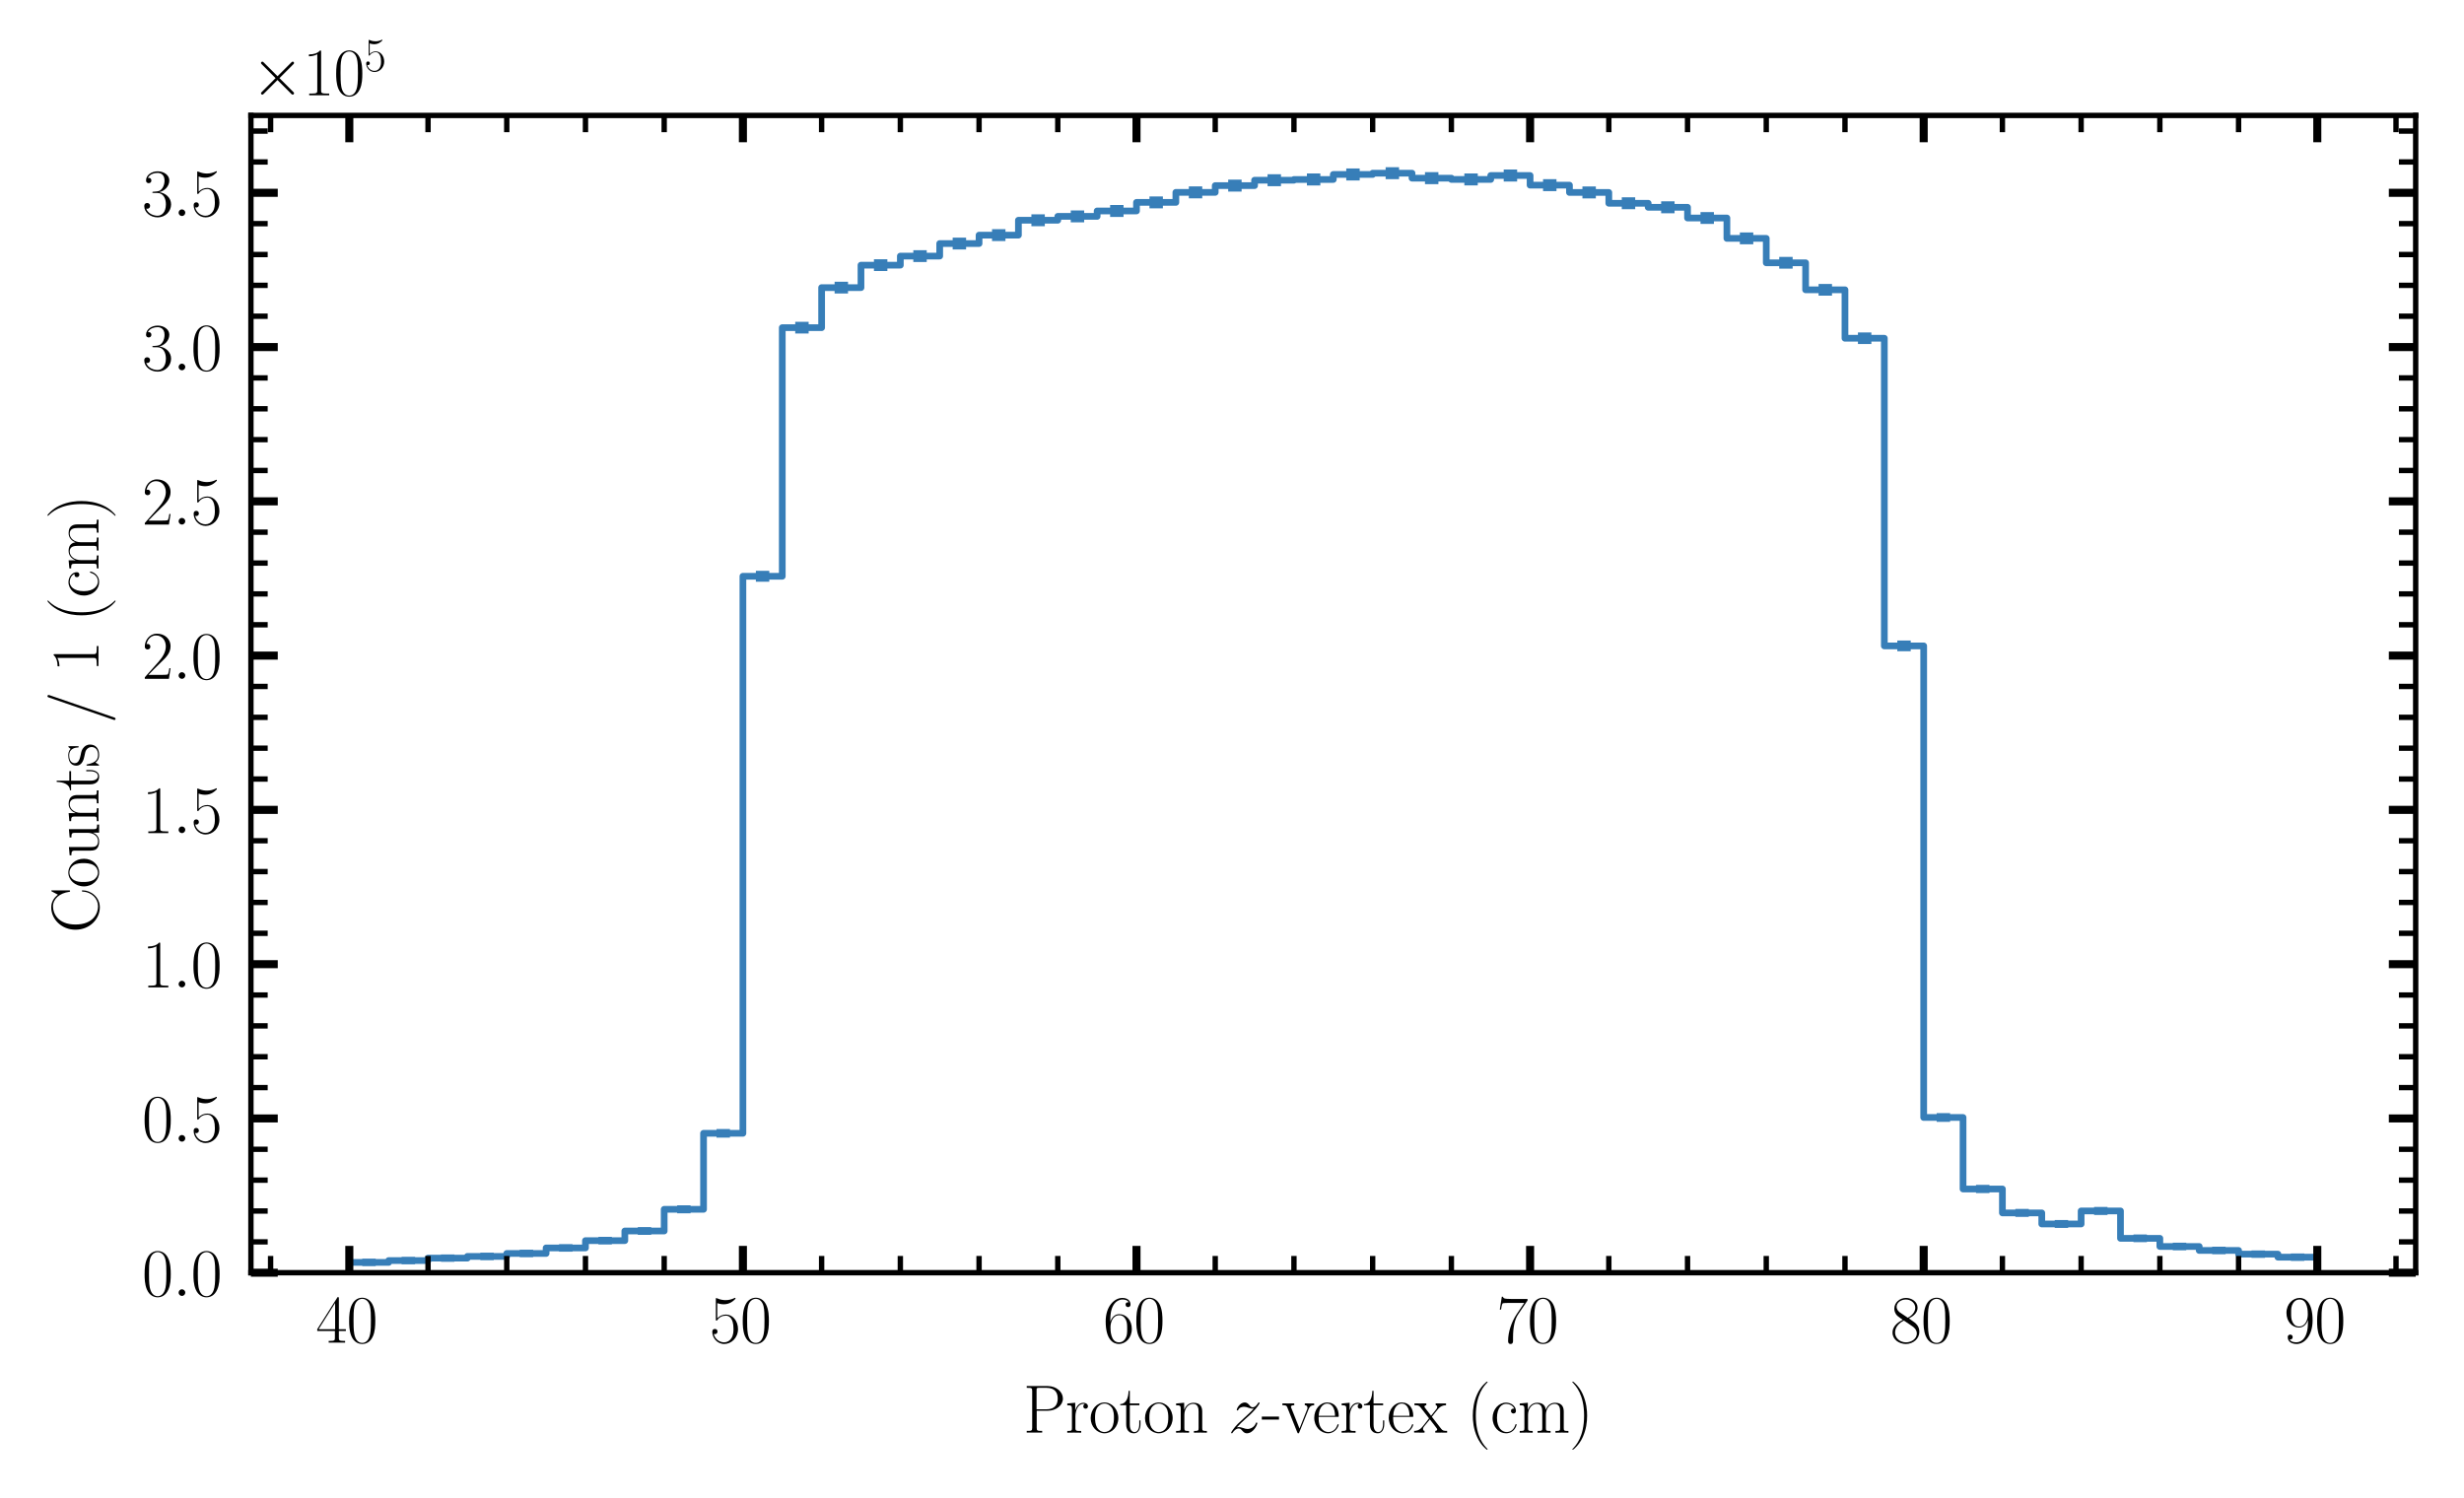 <?xml version="1.0" encoding="utf-8" standalone="no"?>
<!DOCTYPE svg PUBLIC "-//W3C//DTD SVG 1.1//EN"
  "http://www.w3.org/Graphics/SVG/1.1/DTD/svg11.dtd">
<svg xmlns:xlink="http://www.w3.org/1999/xlink" width="367.2pt" height="223.2pt" viewBox="0 0 367.2 223.2" xmlns="http://www.w3.org/2000/svg" version="1.1">
 <defs>
  <style type="text/css">*{stroke-linejoin: round; stroke-linecap: butt}</style>
 </defs>
 <g id="figure_1">
  <g id="patch_1">
   <path d="M 0 223.2 
L 367.2 223.2 
L 367.2 0 
L 0 0 
z
" style="fill: #ffffff"/>
  </g>
  <g id="axes_1">
   <g id="patch_2">
    <path d="M 37.393 189.682 
L 360 189.682 
L 360 17.203 
L 37.393 17.203 
z
" style="fill: #ffffff"/>
   </g>
   <g id="patch_3">
    <path d="M 52.057 189.682 
L 52.057 188.147 
L 57.922 188.147 
L 57.922 187.87 
L 63.788 187.87 
L 63.788 187.506 
L 69.653 187.506 
L 69.653 187.25 
L 75.519 187.25 
L 75.519 186.812 
L 81.385 186.812 
L 81.385 185.986 
L 87.25 185.986 
L 87.25 184.898 
L 93.116 184.898 
L 93.116 183.463 
L 98.981 183.463 
L 98.981 180.233 
L 104.847 180.233 
L 104.847 168.904 
L 110.713 168.904 
L 110.713 85.885 
L 116.578 85.885 
L 116.578 48.833 
L 122.444 48.833 
L 122.444 42.866 
L 128.309 42.866 
L 128.309 39.518 
L 134.175 39.518 
L 134.175 38.167 
L 140.04 38.167 
L 140.04 36.297 
L 145.906 36.297 
L 145.906 35.044 
L 151.772 35.044 
L 151.772 32.825 
L 157.637 32.825 
L 157.637 32.247 
L 163.503 32.247 
L 163.503 31.44 
L 169.368 31.44 
L 169.368 30.163 
L 175.234 30.163 
L 175.234 28.67 
L 181.1 28.67 
L 181.1 27.662 
L 186.965 27.662 
L 186.965 26.858 
L 192.831 26.858 
L 192.831 26.748 
L 198.696 26.748 
L 198.696 26.002 
L 204.562 26.002 
L 204.562 25.811 
L 210.428 25.811 
L 210.428 26.552 
L 216.293 26.552 
L 216.293 26.743 
L 222.159 26.743 
L 222.159 26.157 
L 228.024 26.157 
L 228.024 27.595 
L 233.89 27.595 
L 233.89 28.683 
L 239.755 28.683 
L 239.755 30.292 
L 245.621 30.292 
L 245.621 30.892 
L 251.487 30.892 
L 251.487 32.49 
L 257.352 32.49 
L 257.352 35.528 
L 263.218 35.528 
L 263.218 39.166 
L 269.083 39.166 
L 269.083 43.191 
L 274.949 43.191 
L 274.949 50.412 
L 280.815 50.412 
L 280.815 96.264 
L 286.68 96.264 
L 286.68 166.545 
L 292.546 166.545 
L 292.546 177.203 
L 298.411 177.203 
L 298.411 180.768 
L 304.277 180.768 
L 304.277 182.417 
L 310.143 182.417 
L 310.143 180.476 
L 316.008 180.476 
L 316.008 184.556 
L 321.874 184.556 
L 321.874 185.77 
L 327.739 185.77 
L 327.739 186.364 
L 333.605 186.364 
L 333.605 186.914 
L 339.47 186.914 
L 339.47 187.365 
L 345.336 187.365 
L 345.336 189.682 
" clip-path="url(#p4bf9c02193)" style="fill: none; stroke: #377eb8; stroke-linejoin: miter"/>
   </g>
   <g id="matplotlib.axis_1">
    <g id="xtick_1">
     <g id="line2d_1">
      <defs>
       <path id="m825d146863" d="M 0 0 
L 0 -4 
" style="stroke: #000000; stroke-width: 1.2"/>
      </defs>
      <g>
       <use xlink:href="#m825d146863" x="52.057" y="189.682" style="stroke: #000000; stroke-width: 1.2"/>
      </g>
     </g>
     <g id="line2d_2">
      <defs>
       <path id="mf9bedfa9a8" d="M 0 0 
L 0 4 
" style="stroke: #000000; stroke-width: 1.2"/>
      </defs>
      <g>
       <use xlink:href="#mf9bedfa9a8" x="52.057" y="17.203" style="stroke: #000000; stroke-width: 1.2"/>
      </g>
     </g>
     <g id="text_1">
      <!-- $\mathdefault{40}$ -->
      <g transform="translate(47.075 200.1) scale(0.1 -0.1)">
       <defs>
        <path id="CMR17-34" d="M 2150 4122 
C 2150 4256 2144 4256 2029 4256 
L 128 1254 
L 128 1088 
L 1779 1088 
L 1779 457 
C 1779 224 1766 160 1318 160 
L 1197 160 
L 1197 0 
C 1402 0 1747 0 1965 0 
C 2182 0 2528 0 2733 0 
L 2733 160 
L 2611 160 
C 2163 160 2150 224 2150 457 
L 2150 1088 
L 2803 1088 
L 2803 1254 
L 2150 1254 
L 2150 4122 
z
M 1798 3703 
L 1798 1254 
L 256 1254 
L 1798 3703 
z
" transform="scale(0.016)"/>
        <path id="CMR17-30" d="M 2688 2025 
C 2688 2416 2682 3080 2413 3591 
C 2176 4039 1798 4198 1466 4198 
C 1158 4198 768 4058 525 3597 
C 269 3118 243 2524 243 2025 
C 243 1661 250 1106 448 619 
C 723 -39 1216 -128 1466 -128 
C 1760 -128 2208 -7 2470 600 
C 2662 1042 2688 1559 2688 2025 
z
M 1466 -26 
C 1056 -26 813 325 723 812 
C 653 1188 653 1738 653 2096 
C 653 2588 653 2997 736 3387 
C 858 3929 1216 4096 1466 4096 
C 1728 4096 2067 3923 2189 3400 
C 2272 3036 2278 2607 2278 2096 
C 2278 1680 2278 1169 2202 792 
C 2067 95 1690 -26 1466 -26 
z
" transform="scale(0.016)"/>
       </defs>
       <use xlink:href="#CMR17-34" transform="scale(0.996)"/>
       <use xlink:href="#CMR17-30" transform="translate(45.69 0) scale(0.996)"/>
      </g>
     </g>
    </g>
    <g id="xtick_2">
     <g id="line2d_3">
      <g>
       <use xlink:href="#m825d146863" x="110.713" y="189.682" style="stroke: #000000; stroke-width: 1.2"/>
      </g>
     </g>
     <g id="line2d_4">
      <g>
       <use xlink:href="#mf9bedfa9a8" x="110.713" y="17.203" style="stroke: #000000; stroke-width: 1.2"/>
      </g>
     </g>
     <g id="text_2">
      <!-- $\mathdefault{50}$ -->
      <g transform="translate(105.731 200.1) scale(0.1 -0.1)">
       <defs>
        <path id="CMR17-35" d="M 730 3692 
C 794 3666 1056 3584 1325 3584 
C 1920 3584 2246 3911 2432 4100 
C 2432 4157 2432 4192 2394 4192 
C 2387 4192 2374 4192 2323 4163 
C 2099 4058 1837 3973 1517 3973 
C 1325 3973 1037 3999 723 4139 
C 653 4171 640 4171 634 4171 
C 602 4171 595 4164 595 4037 
L 595 2203 
C 595 2089 595 2057 659 2057 
C 691 2057 704 2070 736 2114 
C 941 2401 1222 2522 1542 2522 
C 1766 2522 2246 2382 2246 1289 
C 2246 1085 2246 715 2054 421 
C 1894 159 1645 25 1370 25 
C 947 25 518 320 403 814 
C 429 807 480 795 506 795 
C 589 795 749 840 749 1038 
C 749 1210 627 1280 506 1280 
C 358 1280 262 1190 262 1011 
C 262 454 704 -128 1382 -128 
C 2042 -128 2669 440 2669 1264 
C 2669 2030 2170 2624 1549 2624 
C 1222 2624 947 2503 730 2274 
L 730 3692 
z
" transform="scale(0.016)"/>
       </defs>
       <use xlink:href="#CMR17-35" transform="scale(0.996)"/>
       <use xlink:href="#CMR17-30" transform="translate(45.69 0) scale(0.996)"/>
      </g>
     </g>
    </g>
    <g id="xtick_3">
     <g id="line2d_5">
      <g>
       <use xlink:href="#m825d146863" x="169.368" y="189.682" style="stroke: #000000; stroke-width: 1.2"/>
      </g>
     </g>
     <g id="line2d_6">
      <g>
       <use xlink:href="#mf9bedfa9a8" x="169.368" y="17.203" style="stroke: #000000; stroke-width: 1.2"/>
      </g>
     </g>
     <g id="text_3">
      <!-- $\mathdefault{60}$ -->
      <g transform="translate(164.387 200.1) scale(0.1 -0.1)">
       <defs>
        <path id="CMR17-36" d="M 678 2176 
C 678 3690 1395 4032 1811 4032 
C 1946 4032 2272 4009 2400 3776 
C 2298 3776 2106 3776 2106 3553 
C 2106 3381 2246 3323 2336 3323 
C 2394 3323 2566 3348 2566 3560 
C 2566 3954 2246 4179 1805 4179 
C 1043 4179 243 3390 243 1984 
C 243 253 966 -128 1478 -128 
C 2099 -128 2688 427 2688 1283 
C 2688 2081 2170 2662 1517 2662 
C 1126 2662 838 2407 678 1960 
L 678 2176 
z
M 1478 25 
C 691 25 691 1200 691 1436 
C 691 1896 909 2560 1504 2560 
C 1613 2560 1926 2560 2138 2120 
C 2253 1870 2253 1609 2253 1289 
C 2253 944 2253 690 2118 434 
C 1978 171 1773 25 1478 25 
z
" transform="scale(0.016)"/>
       </defs>
       <use xlink:href="#CMR17-36" transform="scale(0.996)"/>
       <use xlink:href="#CMR17-30" transform="translate(45.69 0) scale(0.996)"/>
      </g>
     </g>
    </g>
    <g id="xtick_4">
     <g id="line2d_7">
      <g>
       <use xlink:href="#m825d146863" x="228.024" y="189.682" style="stroke: #000000; stroke-width: 1.2"/>
      </g>
     </g>
     <g id="line2d_8">
      <g>
       <use xlink:href="#mf9bedfa9a8" x="228.024" y="17.203" style="stroke: #000000; stroke-width: 1.2"/>
      </g>
     </g>
     <g id="text_4">
      <!-- $\mathdefault{70}$ -->
      <g transform="translate(223.043 200.1) scale(0.1 -0.1)">
       <defs>
        <path id="CMR17-37" d="M 2886 3941 
L 2886 4081 
L 1382 4081 
C 634 4081 621 4165 595 4288 
L 480 4288 
L 294 3094 
L 410 3094 
C 429 3215 474 3540 550 3661 
C 589 3712 1062 3712 1171 3712 
L 2579 3712 
L 1869 2661 
C 1395 1954 1069 999 1069 165 
C 1069 89 1069 -128 1299 -128 
C 1530 -128 1530 89 1530 171 
L 1530 465 
C 1530 1508 1709 2196 2003 2636 
L 2886 3941 
z
" transform="scale(0.016)"/>
       </defs>
       <use xlink:href="#CMR17-37" transform="scale(0.996)"/>
       <use xlink:href="#CMR17-30" transform="translate(45.69 0) scale(0.996)"/>
      </g>
     </g>
    </g>
    <g id="xtick_5">
     <g id="line2d_9">
      <g>
       <use xlink:href="#m825d146863" x="286.68" y="189.682" style="stroke: #000000; stroke-width: 1.2"/>
      </g>
     </g>
     <g id="line2d_10">
      <g>
       <use xlink:href="#mf9bedfa9a8" x="286.68" y="17.203" style="stroke: #000000; stroke-width: 1.2"/>
      </g>
     </g>
     <g id="text_5">
      <!-- $\mathdefault{80}$ -->
      <g transform="translate(281.699 200.1) scale(0.1 -0.1)">
       <defs>
        <path id="CMR17-38" d="M 1741 2264 
C 2144 2467 2554 2773 2554 3263 
C 2554 3841 1990 4179 1472 4179 
C 890 4179 378 3759 378 3180 
C 378 3021 416 2747 666 2505 
C 730 2442 998 2251 1171 2130 
C 883 1983 211 1634 211 934 
C 211 279 838 -128 1459 -128 
C 2144 -128 2720 362 2720 1010 
C 2720 1590 2330 1857 2074 2029 
L 1741 2264 
z
M 902 2822 
C 851 2854 595 3051 595 3351 
C 595 3739 998 4032 1459 4032 
C 1965 4032 2336 3676 2336 3262 
C 2336 2669 1670 2331 1638 2331 
C 1632 2331 1626 2331 1574 2370 
L 902 2822 
z
M 2080 1519 
C 2176 1449 2483 1240 2483 851 
C 2483 381 2010 25 1472 25 
C 890 25 448 438 448 940 
C 448 1443 838 1862 1280 2060 
L 2080 1519 
z
" transform="scale(0.016)"/>
       </defs>
       <use xlink:href="#CMR17-38" transform="scale(0.996)"/>
       <use xlink:href="#CMR17-30" transform="translate(45.69 0) scale(0.996)"/>
      </g>
     </g>
    </g>
    <g id="xtick_6">
     <g id="line2d_11">
      <g>
       <use xlink:href="#m825d146863" x="345.336" y="189.682" style="stroke: #000000; stroke-width: 1.2"/>
      </g>
     </g>
     <g id="line2d_12">
      <g>
       <use xlink:href="#mf9bedfa9a8" x="345.336" y="17.203" style="stroke: #000000; stroke-width: 1.2"/>
      </g>
     </g>
     <g id="text_6">
      <!-- $\mathdefault{90}$ -->
      <g transform="translate(340.355 200.1) scale(0.1 -0.1)">
       <defs>
        <path id="CMR17-39" d="M 2253 1864 
C 2253 464 1670 31 1190 31 
C 1043 31 685 31 538 294 
C 704 268 826 357 826 518 
C 826 692 685 749 595 749 
C 538 749 365 723 365 506 
C 365 71 742 -128 1203 -128 
C 1939 -128 2688 674 2688 2073 
C 2688 3817 1971 4179 1485 4179 
C 851 4179 243 3628 243 2778 
C 243 1991 762 1408 1414 1408 
C 1952 1408 2189 1903 2253 2112 
L 2253 1864 
z
M 1427 1510 
C 1254 1510 1011 1542 813 1922 
C 678 2169 678 2461 678 2771 
C 678 3146 678 3405 858 3684 
C 947 3817 1114 4032 1485 4032 
C 2240 4032 2240 2885 2240 2632 
C 2240 2182 2035 1510 1427 1510 
z
" transform="scale(0.016)"/>
       </defs>
       <use xlink:href="#CMR17-39" transform="scale(0.996)"/>
       <use xlink:href="#CMR17-30" transform="translate(45.69 0) scale(0.996)"/>
      </g>
     </g>
    </g>
    <g id="xtick_7">
     <g id="line2d_13">
      <defs>
       <path id="md568137801" d="M 0 0 
L 0 -2.5 
" style="stroke: #000000; stroke-width: 0.8"/>
      </defs>
      <g>
       <use xlink:href="#md568137801" x="40.326" y="189.682" style="stroke: #000000; stroke-width: 0.8"/>
      </g>
     </g>
     <g id="line2d_14">
      <defs>
       <path id="mdf0fee1cd3" d="M 0 0 
L 0 2.5 
" style="stroke: #000000; stroke-width: 0.8"/>
      </defs>
      <g>
       <use xlink:href="#mdf0fee1cd3" x="40.326" y="17.203" style="stroke: #000000; stroke-width: 0.8"/>
      </g>
     </g>
    </g>
    <g id="xtick_8">
     <g id="line2d_15">
      <g>
       <use xlink:href="#md568137801" x="63.788" y="189.682" style="stroke: #000000; stroke-width: 0.8"/>
      </g>
     </g>
     <g id="line2d_16">
      <g>
       <use xlink:href="#mdf0fee1cd3" x="63.788" y="17.203" style="stroke: #000000; stroke-width: 0.8"/>
      </g>
     </g>
    </g>
    <g id="xtick_9">
     <g id="line2d_17">
      <g>
       <use xlink:href="#md568137801" x="75.519" y="189.682" style="stroke: #000000; stroke-width: 0.8"/>
      </g>
     </g>
     <g id="line2d_18">
      <g>
       <use xlink:href="#mdf0fee1cd3" x="75.519" y="17.203" style="stroke: #000000; stroke-width: 0.8"/>
      </g>
     </g>
    </g>
    <g id="xtick_10">
     <g id="line2d_19">
      <g>
       <use xlink:href="#md568137801" x="87.25" y="189.682" style="stroke: #000000; stroke-width: 0.8"/>
      </g>
     </g>
     <g id="line2d_20">
      <g>
       <use xlink:href="#mdf0fee1cd3" x="87.25" y="17.203" style="stroke: #000000; stroke-width: 0.8"/>
      </g>
     </g>
    </g>
    <g id="xtick_11">
     <g id="line2d_21">
      <g>
       <use xlink:href="#md568137801" x="98.981" y="189.682" style="stroke: #000000; stroke-width: 0.8"/>
      </g>
     </g>
     <g id="line2d_22">
      <g>
       <use xlink:href="#mdf0fee1cd3" x="98.981" y="17.203" style="stroke: #000000; stroke-width: 0.8"/>
      </g>
     </g>
    </g>
    <g id="xtick_12">
     <g id="line2d_23">
      <g>
       <use xlink:href="#md568137801" x="122.444" y="189.682" style="stroke: #000000; stroke-width: 0.8"/>
      </g>
     </g>
     <g id="line2d_24">
      <g>
       <use xlink:href="#mdf0fee1cd3" x="122.444" y="17.203" style="stroke: #000000; stroke-width: 0.8"/>
      </g>
     </g>
    </g>
    <g id="xtick_13">
     <g id="line2d_25">
      <g>
       <use xlink:href="#md568137801" x="134.175" y="189.682" style="stroke: #000000; stroke-width: 0.8"/>
      </g>
     </g>
     <g id="line2d_26">
      <g>
       <use xlink:href="#mdf0fee1cd3" x="134.175" y="17.203" style="stroke: #000000; stroke-width: 0.8"/>
      </g>
     </g>
    </g>
    <g id="xtick_14">
     <g id="line2d_27">
      <g>
       <use xlink:href="#md568137801" x="145.906" y="189.682" style="stroke: #000000; stroke-width: 0.8"/>
      </g>
     </g>
     <g id="line2d_28">
      <g>
       <use xlink:href="#mdf0fee1cd3" x="145.906" y="17.203" style="stroke: #000000; stroke-width: 0.8"/>
      </g>
     </g>
    </g>
    <g id="xtick_15">
     <g id="line2d_29">
      <g>
       <use xlink:href="#md568137801" x="157.637" y="189.682" style="stroke: #000000; stroke-width: 0.8"/>
      </g>
     </g>
     <g id="line2d_30">
      <g>
       <use xlink:href="#mdf0fee1cd3" x="157.637" y="17.203" style="stroke: #000000; stroke-width: 0.8"/>
      </g>
     </g>
    </g>
    <g id="xtick_16">
     <g id="line2d_31">
      <g>
       <use xlink:href="#md568137801" x="181.1" y="189.682" style="stroke: #000000; stroke-width: 0.8"/>
      </g>
     </g>
     <g id="line2d_32">
      <g>
       <use xlink:href="#mdf0fee1cd3" x="181.1" y="17.203" style="stroke: #000000; stroke-width: 0.8"/>
      </g>
     </g>
    </g>
    <g id="xtick_17">
     <g id="line2d_33">
      <g>
       <use xlink:href="#md568137801" x="192.831" y="189.682" style="stroke: #000000; stroke-width: 0.8"/>
      </g>
     </g>
     <g id="line2d_34">
      <g>
       <use xlink:href="#mdf0fee1cd3" x="192.831" y="17.203" style="stroke: #000000; stroke-width: 0.8"/>
      </g>
     </g>
    </g>
    <g id="xtick_18">
     <g id="line2d_35">
      <g>
       <use xlink:href="#md568137801" x="204.562" y="189.682" style="stroke: #000000; stroke-width: 0.8"/>
      </g>
     </g>
     <g id="line2d_36">
      <g>
       <use xlink:href="#mdf0fee1cd3" x="204.562" y="17.203" style="stroke: #000000; stroke-width: 0.8"/>
      </g>
     </g>
    </g>
    <g id="xtick_19">
     <g id="line2d_37">
      <g>
       <use xlink:href="#md568137801" x="216.293" y="189.682" style="stroke: #000000; stroke-width: 0.8"/>
      </g>
     </g>
     <g id="line2d_38">
      <g>
       <use xlink:href="#mdf0fee1cd3" x="216.293" y="17.203" style="stroke: #000000; stroke-width: 0.8"/>
      </g>
     </g>
    </g>
    <g id="xtick_20">
     <g id="line2d_39">
      <g>
       <use xlink:href="#md568137801" x="239.755" y="189.682" style="stroke: #000000; stroke-width: 0.8"/>
      </g>
     </g>
     <g id="line2d_40">
      <g>
       <use xlink:href="#mdf0fee1cd3" x="239.755" y="17.203" style="stroke: #000000; stroke-width: 0.8"/>
      </g>
     </g>
    </g>
    <g id="xtick_21">
     <g id="line2d_41">
      <g>
       <use xlink:href="#md568137801" x="251.487" y="189.682" style="stroke: #000000; stroke-width: 0.8"/>
      </g>
     </g>
     <g id="line2d_42">
      <g>
       <use xlink:href="#mdf0fee1cd3" x="251.487" y="17.203" style="stroke: #000000; stroke-width: 0.8"/>
      </g>
     </g>
    </g>
    <g id="xtick_22">
     <g id="line2d_43">
      <g>
       <use xlink:href="#md568137801" x="263.218" y="189.682" style="stroke: #000000; stroke-width: 0.8"/>
      </g>
     </g>
     <g id="line2d_44">
      <g>
       <use xlink:href="#mdf0fee1cd3" x="263.218" y="17.203" style="stroke: #000000; stroke-width: 0.8"/>
      </g>
     </g>
    </g>
    <g id="xtick_23">
     <g id="line2d_45">
      <g>
       <use xlink:href="#md568137801" x="274.949" y="189.682" style="stroke: #000000; stroke-width: 0.8"/>
      </g>
     </g>
     <g id="line2d_46">
      <g>
       <use xlink:href="#mdf0fee1cd3" x="274.949" y="17.203" style="stroke: #000000; stroke-width: 0.8"/>
      </g>
     </g>
    </g>
    <g id="xtick_24">
     <g id="line2d_47">
      <g>
       <use xlink:href="#md568137801" x="298.411" y="189.682" style="stroke: #000000; stroke-width: 0.8"/>
      </g>
     </g>
     <g id="line2d_48">
      <g>
       <use xlink:href="#mdf0fee1cd3" x="298.411" y="17.203" style="stroke: #000000; stroke-width: 0.8"/>
      </g>
     </g>
    </g>
    <g id="xtick_25">
     <g id="line2d_49">
      <g>
       <use xlink:href="#md568137801" x="310.143" y="189.682" style="stroke: #000000; stroke-width: 0.8"/>
      </g>
     </g>
     <g id="line2d_50">
      <g>
       <use xlink:href="#mdf0fee1cd3" x="310.143" y="17.203" style="stroke: #000000; stroke-width: 0.8"/>
      </g>
     </g>
    </g>
    <g id="xtick_26">
     <g id="line2d_51">
      <g>
       <use xlink:href="#md568137801" x="321.874" y="189.682" style="stroke: #000000; stroke-width: 0.8"/>
      </g>
     </g>
     <g id="line2d_52">
      <g>
       <use xlink:href="#mdf0fee1cd3" x="321.874" y="17.203" style="stroke: #000000; stroke-width: 0.8"/>
      </g>
     </g>
    </g>
    <g id="xtick_27">
     <g id="line2d_53">
      <g>
       <use xlink:href="#md568137801" x="333.605" y="189.682" style="stroke: #000000; stroke-width: 0.8"/>
      </g>
     </g>
     <g id="line2d_54">
      <g>
       <use xlink:href="#mdf0fee1cd3" x="333.605" y="17.203" style="stroke: #000000; stroke-width: 0.8"/>
      </g>
     </g>
    </g>
    <g id="xtick_28">
     <g id="line2d_55">
      <g>
       <use xlink:href="#md568137801" x="357.067" y="189.682" style="stroke: #000000; stroke-width: 0.8"/>
      </g>
     </g>
     <g id="line2d_56">
      <g>
       <use xlink:href="#mdf0fee1cd3" x="357.067" y="17.203" style="stroke: #000000; stroke-width: 0.8"/>
      </g>
     </g>
    </g>
    <g id="text_7">
     <!-- Proton $z$-vertex (cm) -->
     <g transform="translate(152.477 213.509) scale(0.1 -0.1)">
      <defs>
       <path id="CMR17-50" d="M 1267 2042 
L 2291 2042 
C 3117 2042 3718 2578 3718 3184 
C 3718 3791 3130 4352 2291 4352 
L 333 4352 
L 333 4186 
C 774 4186 845 4186 845 3899 
L 845 446 
C 845 160 774 160 333 160 
L 333 0 
C 518 0 858 0 1056 0 
C 1254 0 1594 0 1779 0 
L 1779 160 
C 1338 160 1267 160 1267 446 
L 1267 2042 
z
M 1254 2176 
L 1254 3938 
C 1254 4155 1267 4186 1523 4186 
L 2170 4186 
C 2995 4186 3232 3714 3232 3184 
C 3232 2604 2950 2176 2170 2176 
L 1254 2176 
z
" transform="scale(0.016)"/>
       <path id="CMR17-72" d="M 960 1497 
C 960 2112 1222 2688 1702 2688 
C 1747 2688 1792 2682 1837 2662 
C 1837 2662 1696 2617 1696 2452 
C 1696 2298 1818 2234 1914 2234 
C 1990 2234 2131 2279 2131 2458 
C 2131 2663 1926 2790 1709 2790 
C 1222 2790 1011 2317 947 2093 
L 941 2093 
L 941 2790 
L 198 2720 
L 198 2554 
C 576 2554 634 2515 634 2208 
L 634 428 
C 634 184 608 153 198 153 
L 198 -13 
C 352 0 646 0 813 0 
C 998 0 1325 0 1498 -13 
L 1498 153 
C 1037 153 960 153 960 440 
L 960 1497 
z
" transform="scale(0.016)"/>
       <path id="CMR17-6f" d="M 2758 1356 
C 2758 2176 2163 2816 1466 2816 
C 768 2816 173 2176 173 1356 
C 173 551 768 -64 1466 -64 
C 2163 -64 2758 551 2758 1356 
z
M 1466 51 
C 1165 51 909 230 762 480 
C 602 767 582 1126 582 1408 
C 582 1677 595 2010 762 2298 
C 890 2509 1139 2714 1466 2714 
C 1754 2714 1997 2554 2150 2330 
C 2349 2029 2349 1607 2349 1408 
C 2349 1158 2336 775 2163 467 
C 1984 173 1709 51 1466 51 
z
" transform="scale(0.016)"/>
       <path id="CMR17-74" d="M 966 2560 
L 1862 2560 
L 1862 2725 
L 966 2725 
L 966 3904 
L 851 3904 
C 838 3245 614 2668 70 2668 
L 70 2560 
L 627 2560 
L 627 771 
C 627 650 627 -64 1370 -64 
C 1747 -64 1965 306 1965 777 
L 1965 1140 
L 1850 1140 
L 1850 783 
C 1850 344 1677 51 1408 51 
C 1222 51 966 178 966 758 
L 966 2560 
z
" transform="scale(0.016)"/>
       <path id="CMR17-6e" d="M 2656 1933 
C 2656 2259 2592 2790 1837 2790 
C 1331 2790 1069 2400 973 2144 
L 966 2144 
L 966 2790 
L 211 2720 
L 211 2554 
C 589 2554 646 2515 646 2208 
L 646 428 
C 646 184 621 153 211 153 
L 211 -13 
C 365 0 646 0 813 0 
C 979 0 1267 0 1421 -13 
L 1421 153 
C 1011 153 986 178 986 428 
L 986 1658 
C 986 2247 1344 2688 1792 2688 
C 2266 2688 2317 2266 2317 1958 
L 2317 428 
C 2317 184 2291 153 1882 153 
L 1882 -13 
C 2035 0 2317 0 2483 0 
C 2650 0 2938 0 3091 -13 
L 3091 153 
C 2682 153 2656 178 2656 428 
L 2656 1933 
z
" transform="scale(0.016)"/>
       <path id="CMMI12-7a" d="M 813 486 
C 1088 803 1312 1004 1632 1296 
C 2016 1632 2182 1793 2272 1891 
C 2720 2338 2944 2713 2944 2764 
C 2944 2816 2893 2816 2880 2816 
C 2835 2816 2822 2793 2790 2750 
C 2630 2494 2477 2367 2310 2367 
C 2176 2367 2106 2421 1984 2565 
C 1850 2715 1741 2816 1555 2816 
C 1088 2816 806 2257 806 2128 
C 806 2108 813 2068 870 2068 
C 922 2068 928 2091 947 2133 
C 1056 2372 1363 2414 1485 2414 
C 1619 2414 1747 2376 1882 2327 
C 2125 2240 2227 2240 2291 2240 
C 2336 2240 2362 2240 2394 2246 
C 2182 1994 1837 1683 1549 1418 
L 902 816 
C 512 415 275 33 275 -12 
C 275 -51 307 -64 346 -64 
C 384 -64 390 -57 435 14 
C 538 163 742 384 979 384 
C 1114 384 1178 342 1306 193 
C 1427 61 1536 -64 1741 -64 
C 2368 -64 2726 732 2726 876 
C 2726 903 2720 942 2656 942 
C 2605 942 2598 917 2579 855 
C 2438 488 2061 338 1811 338 
C 1677 338 1549 376 1414 425 
C 1158 512 1088 512 1005 512 
C 941 512 870 512 813 486 
z
" transform="scale(0.016)"/>
       <path id="CMR17-2d" d="M 1632 1216 
L 1632 1496 
L 26 1496 
L 26 1216 
L 1632 1216 
z
" transform="scale(0.016)"/>
       <path id="CMR17-76" d="M 2502 2163 
C 2560 2304 2662 2560 3034 2560 
L 3034 2726 
C 2912 2726 2752 2726 2630 2726 
C 2496 2726 2285 2726 2157 2732 
L 2157 2566 
C 2317 2553 2406 2477 2406 2311 
C 2406 2253 2406 2240 2368 2151 
L 1664 377 
L 902 2286 
C 864 2369 864 2381 864 2407 
C 864 2560 1075 2560 1171 2560 
L 1171 2732 
C 1018 2726 736 2726 576 2726 
C 403 2726 205 2726 64 2732 
L 64 2560 
C 307 2560 442 2560 518 2362 
L 1446 44 
C 1485 -51 1491 -64 1549 -64 
C 1606 -64 1613 -51 1651 44 
L 2502 2163 
z
" transform="scale(0.016)"/>
       <path id="CMR17-65" d="M 2438 1472 
C 2464 1498 2464 1511 2464 1576 
C 2464 2238 2118 2816 1389 2816 
C 710 2816 173 2169 173 1383 
C 173 551 781 -64 1459 -64 
C 2176 -64 2458 607 2458 740 
C 2458 784 2419 784 2406 784 
C 2362 784 2355 771 2330 696 
C 2189 265 1837 51 1504 51 
C 1229 51 954 203 781 480 
C 582 803 582 1176 582 1472 
L 2438 1472 
z
M 589 1568 
C 634 2505 1126 2714 1382 2714 
C 1818 2714 2112 2297 2118 1568 
L 589 1568 
z
" transform="scale(0.016)"/>
       <path id="CMR17-78" d="M 1664 1477 
C 1856 1726 2074 2006 2253 2216 
C 2464 2458 2707 2560 2989 2560 
L 2989 2726 
C 2880 2726 2656 2726 2541 2726 
C 2368 2726 2170 2726 2022 2732 
L 2022 2566 
C 2112 2553 2163 2489 2163 2400 
C 2163 2285 2099 2215 2067 2171 
L 1594 1573 
L 1030 2306 
C 973 2376 973 2388 973 2420 
C 973 2497 1037 2560 1146 2560 
L 1146 2732 
C 992 2726 717 2726 557 2726 
C 384 2726 179 2726 38 2732 
L 38 2560 
C 384 2560 461 2534 614 2343 
L 1350 1395 
C 1363 1382 1395 1344 1395 1325 
C 1395 1299 838 619 768 530 
C 480 185 179 160 6 160 
L 6 0 
C 115 0 339 0 454 0 
C 582 0 864 0 979 -6 
L 979 160 
C 941 166 838 179 838 325 
C 838 440 890 510 947 586 
L 1478 1236 
L 2035 512 
C 2086 442 2163 346 2163 301 
C 2163 211 2086 160 1984 160 
L 1984 -6 
C 2138 0 2413 0 2573 0 
C 2746 0 2950 0 3091 -6 
L 3091 160 
C 2771 160 2675 172 2522 370 
L 1664 1477 
z
" transform="scale(0.016)"/>
       <path id="CMR17-28" d="M 1958 -1561 
C 1958 -1555 1958 -1542 1939 -1523 
C 1645 -1224 858 -407 858 1581 
C 858 3569 1632 4379 1946 4697 
C 1946 4704 1958 4717 1958 4736 
C 1958 4755 1939 4768 1914 4768 
C 1843 4768 1299 4296 986 3594 
C 666 2887 576 2199 576 1588 
C 576 1128 621 351 1005 -471 
C 1312 -1135 1837 -1600 1914 -1600 
C 1946 -1600 1958 -1587 1958 -1561 
z
" transform="scale(0.016)"/>
       <path id="CMR17-63" d="M 2234 2240 
C 2112 2240 1933 2240 1933 2017 
C 1933 1838 2080 1787 2163 1787 
C 2208 1787 2394 1807 2394 2024 
C 2394 2467 1958 2803 1466 2803 
C 787 2803 211 2178 211 1363 
C 211 516 813 -64 1466 -64 
C 2259 -64 2458 677 2458 748 
C 2458 774 2451 793 2406 793 
C 2362 793 2355 787 2330 703 
C 2163 180 1798 51 1523 51 
C 1114 51 621 427 621 1369 
C 621 2338 1094 2688 1472 2688 
C 1722 2688 2093 2573 2234 2240 
z
" transform="scale(0.016)"/>
       <path id="CMR17-6d" d="M 4326 1933 
C 4326 2252 4269 2790 3507 2790 
C 3072 2790 2771 2496 2656 2151 
L 2650 2151 
C 2573 2676 2195 2790 1837 2790 
C 1331 2790 1069 2400 973 2144 
L 966 2144 
L 966 2790 
L 211 2720 
L 211 2554 
C 589 2554 646 2515 646 2208 
L 646 428 
C 646 184 621 153 211 153 
L 211 -13 
C 365 0 646 0 813 0 
C 979 0 1267 0 1421 -13 
L 1421 153 
C 1011 153 986 178 986 428 
L 986 1658 
C 986 2247 1344 2688 1792 2688 
C 2266 2688 2317 2266 2317 1958 
L 2317 428 
C 2317 184 2291 153 1882 153 
L 1882 -13 
C 2035 0 2317 0 2483 0 
C 2650 0 2938 0 3091 -13 
L 3091 153 
C 2682 153 2656 178 2656 428 
L 2656 1658 
C 2656 2247 3014 2688 3462 2688 
C 3936 2688 3987 2266 3987 1958 
L 3987 428 
C 3987 184 3962 153 3552 153 
L 3552 -13 
C 3706 0 3987 0 4154 0 
C 4320 0 4608 0 4762 -13 
L 4762 153 
C 4352 153 4326 178 4326 428 
L 4326 1933 
z
" transform="scale(0.016)"/>
       <path id="CMR17-29" d="M 1683 1581 
C 1683 2040 1638 2817 1254 3639 
C 947 4303 422 4768 346 4768 
C 326 4768 301 4761 301 4729 
C 301 4717 307 4710 314 4697 
C 621 4378 1402 3568 1402 1584 
C 1402 -407 627 -1217 314 -1537 
C 307 -1549 301 -1556 301 -1568 
C 301 -1600 326 -1600 346 -1600 
C 416 -1600 960 -1128 1274 -426 
C 1594 281 1683 969 1683 1581 
z
" transform="scale(0.016)"/>
      </defs>
      <use xlink:href="#CMR17-50" transform="scale(0.996)"/>
      <use xlink:href="#CMR17-72" transform="translate(62.586 0) scale(0.996)"/>
      <use xlink:href="#CMR17-6f" transform="translate(97.867 0) scale(0.996)"/>
      <use xlink:href="#CMR17-74" transform="translate(143.558 0) scale(0.996)"/>
      <use xlink:href="#CMR17-6f" transform="translate(178.838 0) scale(0.996)"/>
      <use xlink:href="#CMR17-6e" transform="translate(224.529 0) scale(0.996)"/>
      <use xlink:href="#CMMI12-7a" transform="translate(305.5 0) scale(0.996)"/>
      <use xlink:href="#CMR17-2d" transform="translate(355.255 0) scale(0.996)"/>
      <use xlink:href="#CMR17-76" transform="translate(385.331 0) scale(0.996)"/>
      <use xlink:href="#CMR17-65" transform="translate(431.022 0) scale(0.996)"/>
      <use xlink:href="#CMR17-72" transform="translate(471.507 0) scale(0.996)"/>
      <use xlink:href="#CMR17-74" transform="translate(506.788 0) scale(0.996)"/>
      <use xlink:href="#CMR17-65" transform="translate(542.069 0) scale(0.996)"/>
      <use xlink:href="#CMR17-78" transform="translate(582.555 0) scale(0.996)"/>
      <use xlink:href="#CMR17-28" transform="translate(660.923 0) scale(0.996)"/>
      <use xlink:href="#CMR17-63" transform="translate(696.204 0) scale(0.996)"/>
      <use xlink:href="#CMR17-6d" transform="translate(736.69 0) scale(0.996)"/>
      <use xlink:href="#CMR17-29" transform="translate(813.609 0) scale(0.996)"/>
     </g>
    </g>
   </g>
   <g id="matplotlib.axis_2">
    <g id="ytick_1">
     <g id="line2d_57">
      <defs>
       <path id="mbcb5cc8e50" d="M 0 0 
L 4 0 
" style="stroke: #000000; stroke-width: 1.2"/>
      </defs>
      <g>
       <use xlink:href="#mbcb5cc8e50" x="37.393" y="189.682" style="stroke: #000000; stroke-width: 1.2"/>
      </g>
     </g>
     <g id="line2d_58">
      <defs>
       <path id="m91ba1d6c79" d="M 0 0 
L -4 0 
" style="stroke: #000000; stroke-width: 1.2"/>
      </defs>
      <g>
       <use xlink:href="#m91ba1d6c79" x="360" y="189.682" style="stroke: #000000; stroke-width: 1.2"/>
      </g>
     </g>
     <g id="text_8">
      <!-- $\mathdefault{0.0}$ -->
      <g transform="translate(21.163 193.141) scale(0.1 -0.1)">
       <defs>
        <path id="CMMI12-3a" d="M 1178 307 
C 1178 492 1024 619 870 619 
C 685 619 557 466 557 313 
C 557 128 710 0 864 0 
C 1050 0 1178 153 1178 307 
z
" transform="scale(0.016)"/>
       </defs>
       <use xlink:href="#CMR17-30" transform="scale(0.996)"/>
       <use xlink:href="#CMMI12-3a" transform="translate(45.69 0) scale(0.996)"/>
       <use xlink:href="#CMR17-30" transform="translate(72.788 0) scale(0.996)"/>
      </g>
     </g>
    </g>
    <g id="ytick_2">
     <g id="line2d_59">
      <g>
       <use xlink:href="#mbcb5cc8e50" x="37.393" y="166.689" style="stroke: #000000; stroke-width: 1.2"/>
      </g>
     </g>
     <g id="line2d_60">
      <g>
       <use xlink:href="#m91ba1d6c79" x="360" y="166.689" style="stroke: #000000; stroke-width: 1.2"/>
      </g>
     </g>
     <g id="text_9">
      <!-- $\mathdefault{0.5}$ -->
      <g transform="translate(21.163 170.148) scale(0.1 -0.1)">
       <use xlink:href="#CMR17-30" transform="scale(0.996)"/>
       <use xlink:href="#CMMI12-3a" transform="translate(45.69 0) scale(0.996)"/>
       <use xlink:href="#CMR17-35" transform="translate(72.788 0) scale(0.996)"/>
      </g>
     </g>
    </g>
    <g id="ytick_3">
     <g id="line2d_61">
      <g>
       <use xlink:href="#mbcb5cc8e50" x="37.393" y="143.696" style="stroke: #000000; stroke-width: 1.2"/>
      </g>
     </g>
     <g id="line2d_62">
      <g>
       <use xlink:href="#m91ba1d6c79" x="360" y="143.696" style="stroke: #000000; stroke-width: 1.2"/>
      </g>
     </g>
     <g id="text_10">
      <!-- $\mathdefault{1.0}$ -->
      <g transform="translate(21.163 147.156) scale(0.1 -0.1)">
       <defs>
        <path id="CMR17-31" d="M 1702 4058 
C 1702 4192 1696 4192 1606 4192 
C 1357 3916 979 3827 621 3827 
C 602 3827 570 3827 563 3808 
C 557 3795 557 3782 557 3648 
C 755 3648 1088 3686 1344 3839 
L 1344 461 
C 1344 236 1331 160 781 160 
L 589 160 
L 589 0 
C 896 0 1216 0 1523 0 
C 1830 0 2150 0 2458 0 
L 2458 160 
L 2266 160 
C 1715 160 1702 230 1702 458 
L 1702 4058 
z
" transform="scale(0.016)"/>
       </defs>
       <use xlink:href="#CMR17-31" transform="scale(0.996)"/>
       <use xlink:href="#CMMI12-3a" transform="translate(45.69 0) scale(0.996)"/>
       <use xlink:href="#CMR17-30" transform="translate(72.788 0) scale(0.996)"/>
      </g>
     </g>
    </g>
    <g id="ytick_4">
     <g id="line2d_63">
      <g>
       <use xlink:href="#mbcb5cc8e50" x="37.393" y="120.704" style="stroke: #000000; stroke-width: 1.2"/>
      </g>
     </g>
     <g id="line2d_64">
      <g>
       <use xlink:href="#m91ba1d6c79" x="360" y="120.704" style="stroke: #000000; stroke-width: 1.2"/>
      </g>
     </g>
     <g id="text_11">
      <!-- $\mathdefault{1.5}$ -->
      <g transform="translate(21.163 124.163) scale(0.1 -0.1)">
       <use xlink:href="#CMR17-31" transform="scale(0.996)"/>
       <use xlink:href="#CMMI12-3a" transform="translate(45.69 0) scale(0.996)"/>
       <use xlink:href="#CMR17-35" transform="translate(72.788 0) scale(0.996)"/>
      </g>
     </g>
    </g>
    <g id="ytick_5">
     <g id="line2d_65">
      <g>
       <use xlink:href="#mbcb5cc8e50" x="37.393" y="97.711" style="stroke: #000000; stroke-width: 1.2"/>
      </g>
     </g>
     <g id="line2d_66">
      <g>
       <use xlink:href="#m91ba1d6c79" x="360" y="97.711" style="stroke: #000000; stroke-width: 1.2"/>
      </g>
     </g>
     <g id="text_12">
      <!-- $\mathdefault{2.0}$ -->
      <g transform="translate(21.163 101.171) scale(0.1 -0.1)">
       <defs>
        <path id="CMR17-32" d="M 2669 989 
L 2554 989 
C 2490 536 2438 459 2413 420 
C 2381 369 1920 369 1830 369 
L 602 369 
C 832 619 1280 1072 1824 1597 
C 2214 1967 2669 2402 2669 3035 
C 2669 3790 2067 4224 1395 4224 
C 691 4224 262 3604 262 3030 
C 262 2780 448 2748 525 2748 
C 589 2748 781 2787 781 3010 
C 781 3207 614 3264 525 3264 
C 486 3264 448 3258 422 3245 
C 544 3790 915 4058 1306 4058 
C 1862 4058 2227 3617 2227 3035 
C 2227 2479 1901 2000 1536 1584 
L 262 146 
L 262 0 
L 2515 0 
L 2669 989 
z
" transform="scale(0.016)"/>
       </defs>
       <use xlink:href="#CMR17-32" transform="scale(0.996)"/>
       <use xlink:href="#CMMI12-3a" transform="translate(45.69 0) scale(0.996)"/>
       <use xlink:href="#CMR17-30" transform="translate(72.788 0) scale(0.996)"/>
      </g>
     </g>
    </g>
    <g id="ytick_6">
     <g id="line2d_67">
      <g>
       <use xlink:href="#mbcb5cc8e50" x="37.393" y="74.719" style="stroke: #000000; stroke-width: 1.2"/>
      </g>
     </g>
     <g id="line2d_68">
      <g>
       <use xlink:href="#m91ba1d6c79" x="360" y="74.719" style="stroke: #000000; stroke-width: 1.2"/>
      </g>
     </g>
     <g id="text_13">
      <!-- $\mathdefault{2.5}$ -->
      <g transform="translate(21.163 78.178) scale(0.1 -0.1)">
       <use xlink:href="#CMR17-32" transform="scale(0.996)"/>
       <use xlink:href="#CMMI12-3a" transform="translate(45.69 0) scale(0.996)"/>
       <use xlink:href="#CMR17-35" transform="translate(72.788 0) scale(0.996)"/>
      </g>
     </g>
    </g>
    <g id="ytick_7">
     <g id="line2d_69">
      <g>
       <use xlink:href="#mbcb5cc8e50" x="37.393" y="51.726" style="stroke: #000000; stroke-width: 1.2"/>
      </g>
     </g>
     <g id="line2d_70">
      <g>
       <use xlink:href="#m91ba1d6c79" x="360" y="51.726" style="stroke: #000000; stroke-width: 1.2"/>
      </g>
     </g>
     <g id="text_14">
      <!-- $\mathdefault{3.0}$ -->
      <g transform="translate(21.163 55.185) scale(0.1 -0.1)">
       <defs>
        <path id="CMR17-33" d="M 1414 2157 
C 1984 2157 2234 1662 2234 1090 
C 2234 320 1824 25 1453 25 
C 1114 25 563 194 390 693 
C 422 680 454 680 486 680 
C 640 680 755 782 755 948 
C 755 1133 614 1216 486 1216 
C 378 1216 211 1165 211 926 
C 211 335 787 -128 1466 -128 
C 2176 -128 2720 430 2720 1085 
C 2720 1707 2208 2157 1600 2227 
C 2086 2328 2554 2756 2554 3329 
C 2554 3820 2048 4179 1472 4179 
C 890 4179 378 3829 378 3329 
C 378 3110 544 3072 627 3072 
C 762 3072 877 3155 877 3321 
C 877 3486 762 3569 627 3569 
C 602 3569 570 3569 544 3557 
C 730 3959 1235 4032 1459 4032 
C 1683 4032 2106 3925 2106 3320 
C 2106 3143 2080 2828 1862 2550 
C 1670 2304 1453 2304 1242 2284 
C 1210 2284 1062 2269 1037 2269 
C 992 2263 966 2257 966 2208 
C 966 2163 973 2157 1101 2157 
L 1414 2157 
z
" transform="scale(0.016)"/>
       </defs>
       <use xlink:href="#CMR17-33" transform="scale(0.996)"/>
       <use xlink:href="#CMMI12-3a" transform="translate(45.69 0) scale(0.996)"/>
       <use xlink:href="#CMR17-30" transform="translate(72.788 0) scale(0.996)"/>
      </g>
     </g>
    </g>
    <g id="ytick_8">
     <g id="line2d_71">
      <g>
       <use xlink:href="#mbcb5cc8e50" x="37.393" y="28.734" style="stroke: #000000; stroke-width: 1.2"/>
      </g>
     </g>
     <g id="line2d_72">
      <g>
       <use xlink:href="#m91ba1d6c79" x="360" y="28.734" style="stroke: #000000; stroke-width: 1.2"/>
      </g>
     </g>
     <g id="text_15">
      <!-- $\mathdefault{3.5}$ -->
      <g transform="translate(21.163 32.193) scale(0.1 -0.1)">
       <use xlink:href="#CMR17-33" transform="scale(0.996)"/>
       <use xlink:href="#CMMI12-3a" transform="translate(45.69 0) scale(0.996)"/>
       <use xlink:href="#CMR17-35" transform="translate(72.788 0) scale(0.996)"/>
      </g>
     </g>
    </g>
    <g id="ytick_9">
     <g id="line2d_73">
      <defs>
       <path id="m2cfdae4c20" d="M 0 0 
L 2.5 0 
" style="stroke: #000000; stroke-width: 0.8"/>
      </defs>
      <g>
       <use xlink:href="#m2cfdae4c20" x="37.393" y="185.083" style="stroke: #000000; stroke-width: 0.8"/>
      </g>
     </g>
     <g id="line2d_74">
      <defs>
       <path id="mf6fd5b5a46" d="M 0 0 
L -2.5 0 
" style="stroke: #000000; stroke-width: 0.8"/>
      </defs>
      <g>
       <use xlink:href="#mf6fd5b5a46" x="360" y="185.083" style="stroke: #000000; stroke-width: 0.8"/>
      </g>
     </g>
    </g>
    <g id="ytick_10">
     <g id="line2d_75">
      <g>
       <use xlink:href="#m2cfdae4c20" x="37.393" y="180.485" style="stroke: #000000; stroke-width: 0.8"/>
      </g>
     </g>
     <g id="line2d_76">
      <g>
       <use xlink:href="#mf6fd5b5a46" x="360" y="180.485" style="stroke: #000000; stroke-width: 0.8"/>
      </g>
     </g>
    </g>
    <g id="ytick_11">
     <g id="line2d_77">
      <g>
       <use xlink:href="#m2cfdae4c20" x="37.393" y="175.886" style="stroke: #000000; stroke-width: 0.8"/>
      </g>
     </g>
     <g id="line2d_78">
      <g>
       <use xlink:href="#mf6fd5b5a46" x="360" y="175.886" style="stroke: #000000; stroke-width: 0.8"/>
      </g>
     </g>
    </g>
    <g id="ytick_12">
     <g id="line2d_79">
      <g>
       <use xlink:href="#m2cfdae4c20" x="37.393" y="171.288" style="stroke: #000000; stroke-width: 0.8"/>
      </g>
     </g>
     <g id="line2d_80">
      <g>
       <use xlink:href="#mf6fd5b5a46" x="360" y="171.288" style="stroke: #000000; stroke-width: 0.8"/>
      </g>
     </g>
    </g>
    <g id="ytick_13">
     <g id="line2d_81">
      <g>
       <use xlink:href="#m2cfdae4c20" x="37.393" y="162.091" style="stroke: #000000; stroke-width: 0.8"/>
      </g>
     </g>
     <g id="line2d_82">
      <g>
       <use xlink:href="#mf6fd5b5a46" x="360" y="162.091" style="stroke: #000000; stroke-width: 0.8"/>
      </g>
     </g>
    </g>
    <g id="ytick_14">
     <g id="line2d_83">
      <g>
       <use xlink:href="#m2cfdae4c20" x="37.393" y="157.492" style="stroke: #000000; stroke-width: 0.8"/>
      </g>
     </g>
     <g id="line2d_84">
      <g>
       <use xlink:href="#mf6fd5b5a46" x="360" y="157.492" style="stroke: #000000; stroke-width: 0.8"/>
      </g>
     </g>
    </g>
    <g id="ytick_15">
     <g id="line2d_85">
      <g>
       <use xlink:href="#m2cfdae4c20" x="37.393" y="152.894" style="stroke: #000000; stroke-width: 0.8"/>
      </g>
     </g>
     <g id="line2d_86">
      <g>
       <use xlink:href="#mf6fd5b5a46" x="360" y="152.894" style="stroke: #000000; stroke-width: 0.8"/>
      </g>
     </g>
    </g>
    <g id="ytick_16">
     <g id="line2d_87">
      <g>
       <use xlink:href="#m2cfdae4c20" x="37.393" y="148.295" style="stroke: #000000; stroke-width: 0.8"/>
      </g>
     </g>
     <g id="line2d_88">
      <g>
       <use xlink:href="#mf6fd5b5a46" x="360" y="148.295" style="stroke: #000000; stroke-width: 0.8"/>
      </g>
     </g>
    </g>
    <g id="ytick_17">
     <g id="line2d_89">
      <g>
       <use xlink:href="#m2cfdae4c20" x="37.393" y="139.098" style="stroke: #000000; stroke-width: 0.8"/>
      </g>
     </g>
     <g id="line2d_90">
      <g>
       <use xlink:href="#mf6fd5b5a46" x="360" y="139.098" style="stroke: #000000; stroke-width: 0.8"/>
      </g>
     </g>
    </g>
    <g id="ytick_18">
     <g id="line2d_91">
      <g>
       <use xlink:href="#m2cfdae4c20" x="37.393" y="134.499" style="stroke: #000000; stroke-width: 0.8"/>
      </g>
     </g>
     <g id="line2d_92">
      <g>
       <use xlink:href="#mf6fd5b5a46" x="360" y="134.499" style="stroke: #000000; stroke-width: 0.8"/>
      </g>
     </g>
    </g>
    <g id="ytick_19">
     <g id="line2d_93">
      <g>
       <use xlink:href="#m2cfdae4c20" x="37.393" y="129.901" style="stroke: #000000; stroke-width: 0.8"/>
      </g>
     </g>
     <g id="line2d_94">
      <g>
       <use xlink:href="#mf6fd5b5a46" x="360" y="129.901" style="stroke: #000000; stroke-width: 0.8"/>
      </g>
     </g>
    </g>
    <g id="ytick_20">
     <g id="line2d_95">
      <g>
       <use xlink:href="#m2cfdae4c20" x="37.393" y="125.302" style="stroke: #000000; stroke-width: 0.8"/>
      </g>
     </g>
     <g id="line2d_96">
      <g>
       <use xlink:href="#mf6fd5b5a46" x="360" y="125.302" style="stroke: #000000; stroke-width: 0.8"/>
      </g>
     </g>
    </g>
    <g id="ytick_21">
     <g id="line2d_97">
      <g>
       <use xlink:href="#m2cfdae4c20" x="37.393" y="116.105" style="stroke: #000000; stroke-width: 0.8"/>
      </g>
     </g>
     <g id="line2d_98">
      <g>
       <use xlink:href="#mf6fd5b5a46" x="360" y="116.105" style="stroke: #000000; stroke-width: 0.8"/>
      </g>
     </g>
    </g>
    <g id="ytick_22">
     <g id="line2d_99">
      <g>
       <use xlink:href="#m2cfdae4c20" x="37.393" y="111.507" style="stroke: #000000; stroke-width: 0.8"/>
      </g>
     </g>
     <g id="line2d_100">
      <g>
       <use xlink:href="#mf6fd5b5a46" x="360" y="111.507" style="stroke: #000000; stroke-width: 0.8"/>
      </g>
     </g>
    </g>
    <g id="ytick_23">
     <g id="line2d_101">
      <g>
       <use xlink:href="#m2cfdae4c20" x="37.393" y="106.908" style="stroke: #000000; stroke-width: 0.8"/>
      </g>
     </g>
     <g id="line2d_102">
      <g>
       <use xlink:href="#mf6fd5b5a46" x="360" y="106.908" style="stroke: #000000; stroke-width: 0.8"/>
      </g>
     </g>
    </g>
    <g id="ytick_24">
     <g id="line2d_103">
      <g>
       <use xlink:href="#m2cfdae4c20" x="37.393" y="102.31" style="stroke: #000000; stroke-width: 0.8"/>
      </g>
     </g>
     <g id="line2d_104">
      <g>
       <use xlink:href="#mf6fd5b5a46" x="360" y="102.31" style="stroke: #000000; stroke-width: 0.8"/>
      </g>
     </g>
    </g>
    <g id="ytick_25">
     <g id="line2d_105">
      <g>
       <use xlink:href="#m2cfdae4c20" x="37.393" y="93.113" style="stroke: #000000; stroke-width: 0.8"/>
      </g>
     </g>
     <g id="line2d_106">
      <g>
       <use xlink:href="#mf6fd5b5a46" x="360" y="93.113" style="stroke: #000000; stroke-width: 0.8"/>
      </g>
     </g>
    </g>
    <g id="ytick_26">
     <g id="line2d_107">
      <g>
       <use xlink:href="#m2cfdae4c20" x="37.393" y="88.514" style="stroke: #000000; stroke-width: 0.8"/>
      </g>
     </g>
     <g id="line2d_108">
      <g>
       <use xlink:href="#mf6fd5b5a46" x="360" y="88.514" style="stroke: #000000; stroke-width: 0.8"/>
      </g>
     </g>
    </g>
    <g id="ytick_27">
     <g id="line2d_109">
      <g>
       <use xlink:href="#m2cfdae4c20" x="37.393" y="83.916" style="stroke: #000000; stroke-width: 0.8"/>
      </g>
     </g>
     <g id="line2d_110">
      <g>
       <use xlink:href="#mf6fd5b5a46" x="360" y="83.916" style="stroke: #000000; stroke-width: 0.8"/>
      </g>
     </g>
    </g>
    <g id="ytick_28">
     <g id="line2d_111">
      <g>
       <use xlink:href="#m2cfdae4c20" x="37.393" y="79.317" style="stroke: #000000; stroke-width: 0.8"/>
      </g>
     </g>
     <g id="line2d_112">
      <g>
       <use xlink:href="#mf6fd5b5a46" x="360" y="79.317" style="stroke: #000000; stroke-width: 0.8"/>
      </g>
     </g>
    </g>
    <g id="ytick_29">
     <g id="line2d_113">
      <g>
       <use xlink:href="#m2cfdae4c20" x="37.393" y="70.12" style="stroke: #000000; stroke-width: 0.8"/>
      </g>
     </g>
     <g id="line2d_114">
      <g>
       <use xlink:href="#mf6fd5b5a46" x="360" y="70.12" style="stroke: #000000; stroke-width: 0.8"/>
      </g>
     </g>
    </g>
    <g id="ytick_30">
     <g id="line2d_115">
      <g>
       <use xlink:href="#m2cfdae4c20" x="37.393" y="65.522" style="stroke: #000000; stroke-width: 0.8"/>
      </g>
     </g>
     <g id="line2d_116">
      <g>
       <use xlink:href="#mf6fd5b5a46" x="360" y="65.522" style="stroke: #000000; stroke-width: 0.8"/>
      </g>
     </g>
    </g>
    <g id="ytick_31">
     <g id="line2d_117">
      <g>
       <use xlink:href="#m2cfdae4c20" x="37.393" y="60.923" style="stroke: #000000; stroke-width: 0.8"/>
      </g>
     </g>
     <g id="line2d_118">
      <g>
       <use xlink:href="#mf6fd5b5a46" x="360" y="60.923" style="stroke: #000000; stroke-width: 0.8"/>
      </g>
     </g>
    </g>
    <g id="ytick_32">
     <g id="line2d_119">
      <g>
       <use xlink:href="#m2cfdae4c20" x="37.393" y="56.325" style="stroke: #000000; stroke-width: 0.8"/>
      </g>
     </g>
     <g id="line2d_120">
      <g>
       <use xlink:href="#mf6fd5b5a46" x="360" y="56.325" style="stroke: #000000; stroke-width: 0.8"/>
      </g>
     </g>
    </g>
    <g id="ytick_33">
     <g id="line2d_121">
      <g>
       <use xlink:href="#m2cfdae4c20" x="37.393" y="47.128" style="stroke: #000000; stroke-width: 0.8"/>
      </g>
     </g>
     <g id="line2d_122">
      <g>
       <use xlink:href="#mf6fd5b5a46" x="360" y="47.128" style="stroke: #000000; stroke-width: 0.8"/>
      </g>
     </g>
    </g>
    <g id="ytick_34">
     <g id="line2d_123">
      <g>
       <use xlink:href="#m2cfdae4c20" x="37.393" y="42.529" style="stroke: #000000; stroke-width: 0.8"/>
      </g>
     </g>
     <g id="line2d_124">
      <g>
       <use xlink:href="#mf6fd5b5a46" x="360" y="42.529" style="stroke: #000000; stroke-width: 0.8"/>
      </g>
     </g>
    </g>
    <g id="ytick_35">
     <g id="line2d_125">
      <g>
       <use xlink:href="#m2cfdae4c20" x="37.393" y="37.931" style="stroke: #000000; stroke-width: 0.8"/>
      </g>
     </g>
     <g id="line2d_126">
      <g>
       <use xlink:href="#mf6fd5b5a46" x="360" y="37.931" style="stroke: #000000; stroke-width: 0.8"/>
      </g>
     </g>
    </g>
    <g id="ytick_36">
     <g id="line2d_127">
      <g>
       <use xlink:href="#m2cfdae4c20" x="37.393" y="33.332" style="stroke: #000000; stroke-width: 0.8"/>
      </g>
     </g>
     <g id="line2d_128">
      <g>
       <use xlink:href="#mf6fd5b5a46" x="360" y="33.332" style="stroke: #000000; stroke-width: 0.8"/>
      </g>
     </g>
    </g>
    <g id="ytick_37">
     <g id="line2d_129">
      <g>
       <use xlink:href="#m2cfdae4c20" x="37.393" y="24.135" style="stroke: #000000; stroke-width: 0.8"/>
      </g>
     </g>
     <g id="line2d_130">
      <g>
       <use xlink:href="#mf6fd5b5a46" x="360" y="24.135" style="stroke: #000000; stroke-width: 0.8"/>
      </g>
     </g>
    </g>
    <g id="ytick_38">
     <g id="line2d_131">
      <g>
       <use xlink:href="#m2cfdae4c20" x="37.393" y="19.536" style="stroke: #000000; stroke-width: 0.8"/>
      </g>
     </g>
     <g id="line2d_132">
      <g>
       <use xlink:href="#mf6fd5b5a46" x="360" y="19.536" style="stroke: #000000; stroke-width: 0.8"/>
      </g>
     </g>
    </g>
    <g id="text_16">
     <!-- Counts / 1 (cm) -->
     <g transform="translate(14.672 139.031) rotate(-90) scale(0.1 -0.1)">
      <defs>
       <path id="CMR17-43" d="M 3974 4289 
C 3974 4403 3968 4410 3930 4410 
C 3904 4410 3898 4403 3853 4327 
L 3571 3792 
C 3258 4187 2874 4416 2381 4416 
C 1286 4416 294 3456 294 2148 
C 294 826 1286 -128 2387 -128 
C 3366 -128 3974 730 3974 1461 
C 3974 1524 3974 1550 3917 1550 
C 3866 1550 3866 1531 3859 1474 
C 3808 585 3168 38 2477 38 
C 1824 38 781 495 781 2147 
C 781 3805 1843 4250 2464 4250 
C 3187 4250 3712 3628 3834 2745 
C 3846 2668 3846 2655 3904 2655 
C 3974 2655 3974 2668 3974 2783 
L 3974 4289 
z
" transform="scale(0.016)"/>
       <path id="CMR17-75" d="M 1882 2693 
L 1882 2528 
C 2259 2528 2317 2489 2317 2186 
L 2317 1032 
C 2317 500 2029 38 1555 38 
C 1030 38 986 348 986 678 
L 986 2763 
L 211 2693 
L 211 2528 
C 467 2528 640 2528 646 2274 
L 646 1058 
C 646 633 646 361 813 183 
C 896 101 1056 -64 1517 -64 
C 2061 -64 2272 377 2323 506 
L 2330 506 
L 2330 -63 
L 3091 -63 
L 3091 128 
C 2714 128 2656 166 2656 473 
L 2656 2763 
L 1882 2693 
z
" transform="scale(0.016)"/>
       <path id="CMR17-73" d="M 1978 2697 
C 1978 2813 1971 2819 1933 2819 
C 1907 2819 1901 2813 1824 2717 
C 1805 2691 1747 2626 1728 2601 
C 1523 2819 1235 2819 1126 2819 
C 416 2819 160 2447 160 2076 
C 160 1498 813 1365 998 1325 
C 1402 1243 1542 1217 1677 1101 
C 1760 1025 1901 884 1901 654 
C 1901 384 1747 38 1158 38 
C 602 38 403 460 288 1021 
C 269 1110 269 1117 218 1117 
C 166 1117 160 1110 160 983 
L 160 63 
C 160 -51 166 -58 205 -58 
C 237 -58 243 -51 275 0 
C 314 57 410 211 448 276 
C 576 103 800 -64 1158 -64 
C 1792 -64 2131 283 2131 784 
C 2131 1112 1958 1285 1875 1362 
C 1683 1561 1459 1606 1190 1657 
C 838 1735 390 1825 390 2217 
C 390 2383 480 2737 1126 2737 
C 1811 2737 1850 2094 1862 1888 
C 1869 1856 1901 1849 1920 1849 
C 1978 1849 1978 1869 1978 1978 
L 1978 2697 
z
" transform="scale(0.016)"/>
       <path id="CMR17-2f" d="M 2605 4545 
C 2637 4627 2637 4640 2637 4653 
C 2637 4729 2579 4768 2528 4768 
C 2451 4768 2426 4717 2400 4640 
L 326 -1377 
C 294 -1460 294 -1473 294 -1486 
C 294 -1562 352 -1600 403 -1600 
C 480 -1600 506 -1549 531 -1473 
L 2605 4545 
z
" transform="scale(0.016)"/>
      </defs>
      <use xlink:href="#CMR17-43" transform="scale(0.996)"/>
      <use xlink:href="#CMR17-6f" transform="translate(66.51 0) scale(0.996)"/>
      <use xlink:href="#CMR17-75" transform="translate(112.2 0) scale(0.996)"/>
      <use xlink:href="#CMR17-6e" transform="translate(163.096 0) scale(0.996)"/>
      <use xlink:href="#CMR17-74" transform="translate(211.389 0) scale(0.996)"/>
      <use xlink:href="#CMR17-73" transform="translate(246.669 0) scale(0.996)"/>
      <use xlink:href="#CMR17-2f" transform="translate(312.547 0) scale(0.996)"/>
      <use xlink:href="#CMR17-31" transform="translate(388.313 0) scale(0.996)"/>
      <use xlink:href="#CMR17-28" transform="translate(464.08 0) scale(0.996)"/>
      <use xlink:href="#CMR17-63" transform="translate(499.36 0) scale(0.996)"/>
      <use xlink:href="#CMR17-6d" transform="translate(539.846 0) scale(0.996)"/>
      <use xlink:href="#CMR17-29" transform="translate(616.766 0) scale(0.996)"/>
     </g>
    </g>
    <g id="text_17">
     <!-- $\times\mathdefault{10^{5}}\mathdefault{}$ -->
     <g transform="translate(37.393 14.203) scale(0.1 -0.1)">
      <defs>
       <path id="CMSY10-2" d="M 2490 1785 
L 1210 3059 
C 1133 3136 1120 3148 1069 3148 
C 1005 3148 941 3091 941 3020 
C 941 2976 954 2963 1024 2892 
L 2304 1606 
L 1024 320 
C 954 249 941 236 941 192 
C 941 121 1005 64 1069 64 
C 1120 64 1133 76 1210 153 
L 2483 1427 
L 3808 102 
C 3821 96 3866 64 3904 64 
C 3981 64 4032 121 4032 192 
C 4032 204 4032 230 4013 262 
C 4006 275 2989 1280 2669 1606 
L 3840 2777 
C 3872 2816 3968 2899 4000 2937 
C 4006 2950 4032 2976 4032 3020 
C 4032 3091 3981 3148 3904 3148 
C 3853 3148 3827 3123 3757 3052 
L 2490 1785 
z
" transform="scale(0.016)"/>
      </defs>
      <use xlink:href="#CMSY10-2" transform="scale(0.996)"/>
      <use xlink:href="#CMR17-31" transform="translate(77.487 0) scale(0.996)"/>
      <use xlink:href="#CMR17-30" transform="translate(123.178 0) scale(0.996)"/>
      <use xlink:href="#CMR17-35" transform="translate(168.868 36.154) scale(0.697)"/>
     </g>
    </g>
   </g>
   <g id="LineCollection_1">
    <path d="M 54.989 188.186 
L 54.989 188.108 
" clip-path="url(#p4bf9c02193)" style="fill: none; stroke: #377eb8; stroke-width: 0.5"/>
    <path d="M 60.855 187.912 
L 60.855 187.828 
" clip-path="url(#p4bf9c02193)" style="fill: none; stroke: #377eb8; stroke-width: 0.5"/>
    <path d="M 66.721 187.552 
L 66.721 187.461 
" clip-path="url(#p4bf9c02193)" style="fill: none; stroke: #377eb8; stroke-width: 0.5"/>
    <path d="M 72.586 187.299 
L 72.586 187.201 
" clip-path="url(#p4bf9c02193)" style="fill: none; stroke: #377eb8; stroke-width: 0.5"/>
    <path d="M 78.452 186.865 
L 78.452 186.758 
" clip-path="url(#p4bf9c02193)" style="fill: none; stroke: #377eb8; stroke-width: 0.5"/>
    <path d="M 84.317 186.046 
L 84.317 185.927 
" clip-path="url(#p4bf9c02193)" style="fill: none; stroke: #377eb8; stroke-width: 0.5"/>
    <path d="M 90.183 184.965 
L 90.183 184.83 
" clip-path="url(#p4bf9c02193)" style="fill: none; stroke: #377eb8; stroke-width: 0.5"/>
    <path d="M 96.049 183.541 
L 96.049 183.385 
" clip-path="url(#p4bf9c02193)" style="fill: none; stroke: #377eb8; stroke-width: 0.5"/>
    <path d="M 101.914 180.328 
L 101.914 180.137 
" clip-path="url(#p4bf9c02193)" style="fill: none; stroke: #377eb8; stroke-width: 0.5"/>
    <path d="M 107.78 169.046 
L 107.78 168.762 
" clip-path="url(#p4bf9c02193)" style="fill: none; stroke: #377eb8; stroke-width: 0.5"/>
    <path d="M 113.645 86.2 
L 113.645 85.569 
" clip-path="url(#p4bf9c02193)" style="fill: none; stroke: #377eb8; stroke-width: 0.5"/>
    <path d="M 119.511 49.2 
L 119.511 48.466 
" clip-path="url(#p4bf9c02193)" style="fill: none; stroke: #377eb8; stroke-width: 0.5"/>
    <path d="M 125.377 43.24 
L 125.377 42.491 
" clip-path="url(#p4bf9c02193)" style="fill: none; stroke: #377eb8; stroke-width: 0.5"/>
    <path d="M 131.242 39.897 
L 131.242 39.139 
" clip-path="url(#p4bf9c02193)" style="fill: none; stroke: #377eb8; stroke-width: 0.5"/>
    <path d="M 137.108 38.548 
L 137.108 37.786 
" clip-path="url(#p4bf9c02193)" style="fill: none; stroke: #377eb8; stroke-width: 0.5"/>
    <path d="M 142.973 36.681 
L 142.973 35.914 
" clip-path="url(#p4bf9c02193)" style="fill: none; stroke: #377eb8; stroke-width: 0.5"/>
    <path d="M 148.839 35.428 
L 148.839 34.659 
" clip-path="url(#p4bf9c02193)" style="fill: none; stroke: #377eb8; stroke-width: 0.5"/>
    <path d="M 154.704 33.212 
L 154.704 32.438 
" clip-path="url(#p4bf9c02193)" style="fill: none; stroke: #377eb8; stroke-width: 0.5"/>
    <path d="M 160.57 32.634 
L 160.57 31.859 
" clip-path="url(#p4bf9c02193)" style="fill: none; stroke: #377eb8; stroke-width: 0.5"/>
    <path d="M 166.436 31.829 
L 166.436 31.051 
" clip-path="url(#p4bf9c02193)" style="fill: none; stroke: #377eb8; stroke-width: 0.5"/>
    <path d="M 172.301 30.554 
L 172.301 29.773 
" clip-path="url(#p4bf9c02193)" style="fill: none; stroke: #377eb8; stroke-width: 0.5"/>
    <path d="M 178.167 29.061 
L 178.167 28.278 
" clip-path="url(#p4bf9c02193)" style="fill: none; stroke: #377eb8; stroke-width: 0.5"/>
    <path d="M 184.032 28.055 
L 184.032 27.27 
" clip-path="url(#p4bf9c02193)" style="fill: none; stroke: #377eb8; stroke-width: 0.5"/>
    <path d="M 189.898 27.251 
L 189.898 26.464 
" clip-path="url(#p4bf9c02193)" style="fill: none; stroke: #377eb8; stroke-width: 0.5"/>
    <path d="M 195.764 27.142 
L 195.764 26.354 
" clip-path="url(#p4bf9c02193)" style="fill: none; stroke: #377eb8; stroke-width: 0.5"/>
    <path d="M 201.629 26.397 
L 201.629 25.608 
" clip-path="url(#p4bf9c02193)" style="fill: none; stroke: #377eb8; stroke-width: 0.5"/>
    <path d="M 207.495 26.206 
L 207.495 25.416 
" clip-path="url(#p4bf9c02193)" style="fill: none; stroke: #377eb8; stroke-width: 0.5"/>
    <path d="M 213.36 26.947 
L 213.36 26.158 
" clip-path="url(#p4bf9c02193)" style="fill: none; stroke: #377eb8; stroke-width: 0.5"/>
    <path d="M 219.226 27.137 
L 219.226 26.349 
" clip-path="url(#p4bf9c02193)" style="fill: none; stroke: #377eb8; stroke-width: 0.5"/>
    <path d="M 225.092 26.551 
L 225.092 25.763 
" clip-path="url(#p4bf9c02193)" style="fill: none; stroke: #377eb8; stroke-width: 0.5"/>
    <path d="M 230.957 27.988 
L 230.957 27.203 
" clip-path="url(#p4bf9c02193)" style="fill: none; stroke: #377eb8; stroke-width: 0.5"/>
    <path d="M 236.823 29.074 
L 236.823 28.291 
" clip-path="url(#p4bf9c02193)" style="fill: none; stroke: #377eb8; stroke-width: 0.5"/>
    <path d="M 242.688 30.681 
L 242.688 29.902 
" clip-path="url(#p4bf9c02193)" style="fill: none; stroke: #377eb8; stroke-width: 0.5"/>
    <path d="M 248.554 31.28 
L 248.554 30.504 
" clip-path="url(#p4bf9c02193)" style="fill: none; stroke: #377eb8; stroke-width: 0.5"/>
    <path d="M 254.419 32.876 
L 254.419 32.105 
" clip-path="url(#p4bf9c02193)" style="fill: none; stroke: #377eb8; stroke-width: 0.5"/>
    <path d="M 260.285 35.91 
L 260.285 35.146 
" clip-path="url(#p4bf9c02193)" style="fill: none; stroke: #377eb8; stroke-width: 0.5"/>
    <path d="M 266.151 39.544 
L 266.151 38.788 
" clip-path="url(#p4bf9c02193)" style="fill: none; stroke: #377eb8; stroke-width: 0.5"/>
    <path d="M 272.016 43.564 
L 272.016 42.818 
" clip-path="url(#p4bf9c02193)" style="fill: none; stroke: #377eb8; stroke-width: 0.5"/>
    <path d="M 277.882 50.775 
L 277.882 50.049 
" clip-path="url(#p4bf9c02193)" style="fill: none; stroke: #377eb8; stroke-width: 0.5"/>
    <path d="M 283.747 96.562 
L 283.747 95.965 
" clip-path="url(#p4bf9c02193)" style="fill: none; stroke: #377eb8; stroke-width: 0.5"/>
    <path d="M 289.613 166.695 
L 289.613 166.394 
" clip-path="url(#p4bf9c02193)" style="fill: none; stroke: #377eb8; stroke-width: 0.5"/>
    <path d="M 295.479 177.314 
L 295.479 177.093 
" clip-path="url(#p4bf9c02193)" style="fill: none; stroke: #377eb8; stroke-width: 0.5"/>
    <path d="M 301.344 180.862 
L 301.344 180.674 
" clip-path="url(#p4bf9c02193)" style="fill: none; stroke: #377eb8; stroke-width: 0.5"/>
    <path d="M 307.21 182.502 
L 307.21 182.331 
" clip-path="url(#p4bf9c02193)" style="fill: none; stroke: #377eb8; stroke-width: 0.5"/>
    <path d="M 313.075 180.573 
L 313.075 180.38 
" clip-path="url(#p4bf9c02193)" style="fill: none; stroke: #377eb8; stroke-width: 0.5"/>
    <path d="M 318.941 184.629 
L 318.941 184.484 
" clip-path="url(#p4bf9c02193)" style="fill: none; stroke: #377eb8; stroke-width: 0.5"/>
    <path d="M 324.806 185.835 
L 324.806 185.706 
" clip-path="url(#p4bf9c02193)" style="fill: none; stroke: #377eb8; stroke-width: 0.5"/>
    <path d="M 330.672 186.422 
L 330.672 186.305 
" clip-path="url(#p4bf9c02193)" style="fill: none; stroke: #377eb8; stroke-width: 0.5"/>
    <path d="M 336.538 186.968 
L 336.538 186.86 
" clip-path="url(#p4bf9c02193)" style="fill: none; stroke: #377eb8; stroke-width: 0.5"/>
    <path d="M 342.403 187.415 
L 342.403 187.316 
" clip-path="url(#p4bf9c02193)" style="fill: none; stroke: #377eb8; stroke-width: 0.5"/>
   </g>
   <g id="line2d_133">
    <defs>
     <path id="md74e51aefd" d="M 1 0 
L -1 -0 
" style="stroke: #377eb8"/>
    </defs>
    <g clip-path="url(#p4bf9c02193)">
     <use xlink:href="#md74e51aefd" x="54.989" y="188.186" style="fill: #377eb8; stroke: #377eb8"/>
     <use xlink:href="#md74e51aefd" x="60.855" y="187.912" style="fill: #377eb8; stroke: #377eb8"/>
     <use xlink:href="#md74e51aefd" x="66.721" y="187.552" style="fill: #377eb8; stroke: #377eb8"/>
     <use xlink:href="#md74e51aefd" x="72.586" y="187.299" style="fill: #377eb8; stroke: #377eb8"/>
     <use xlink:href="#md74e51aefd" x="78.452" y="186.865" style="fill: #377eb8; stroke: #377eb8"/>
     <use xlink:href="#md74e51aefd" x="84.317" y="186.046" style="fill: #377eb8; stroke: #377eb8"/>
     <use xlink:href="#md74e51aefd" x="90.183" y="184.965" style="fill: #377eb8; stroke: #377eb8"/>
     <use xlink:href="#md74e51aefd" x="96.049" y="183.541" style="fill: #377eb8; stroke: #377eb8"/>
     <use xlink:href="#md74e51aefd" x="101.914" y="180.328" style="fill: #377eb8; stroke: #377eb8"/>
     <use xlink:href="#md74e51aefd" x="107.78" y="169.046" style="fill: #377eb8; stroke: #377eb8"/>
     <use xlink:href="#md74e51aefd" x="113.645" y="86.2" style="fill: #377eb8; stroke: #377eb8"/>
     <use xlink:href="#md74e51aefd" x="119.511" y="49.2" style="fill: #377eb8; stroke: #377eb8"/>
     <use xlink:href="#md74e51aefd" x="125.377" y="43.24" style="fill: #377eb8; stroke: #377eb8"/>
     <use xlink:href="#md74e51aefd" x="131.242" y="39.897" style="fill: #377eb8; stroke: #377eb8"/>
     <use xlink:href="#md74e51aefd" x="137.108" y="38.548" style="fill: #377eb8; stroke: #377eb8"/>
     <use xlink:href="#md74e51aefd" x="142.973" y="36.681" style="fill: #377eb8; stroke: #377eb8"/>
     <use xlink:href="#md74e51aefd" x="148.839" y="35.428" style="fill: #377eb8; stroke: #377eb8"/>
     <use xlink:href="#md74e51aefd" x="154.704" y="33.212" style="fill: #377eb8; stroke: #377eb8"/>
     <use xlink:href="#md74e51aefd" x="160.57" y="32.634" style="fill: #377eb8; stroke: #377eb8"/>
     <use xlink:href="#md74e51aefd" x="166.436" y="31.829" style="fill: #377eb8; stroke: #377eb8"/>
     <use xlink:href="#md74e51aefd" x="172.301" y="30.554" style="fill: #377eb8; stroke: #377eb8"/>
     <use xlink:href="#md74e51aefd" x="178.167" y="29.061" style="fill: #377eb8; stroke: #377eb8"/>
     <use xlink:href="#md74e51aefd" x="184.032" y="28.055" style="fill: #377eb8; stroke: #377eb8"/>
     <use xlink:href="#md74e51aefd" x="189.898" y="27.251" style="fill: #377eb8; stroke: #377eb8"/>
     <use xlink:href="#md74e51aefd" x="195.764" y="27.142" style="fill: #377eb8; stroke: #377eb8"/>
     <use xlink:href="#md74e51aefd" x="201.629" y="26.397" style="fill: #377eb8; stroke: #377eb8"/>
     <use xlink:href="#md74e51aefd" x="207.495" y="26.206" style="fill: #377eb8; stroke: #377eb8"/>
     <use xlink:href="#md74e51aefd" x="213.36" y="26.947" style="fill: #377eb8; stroke: #377eb8"/>
     <use xlink:href="#md74e51aefd" x="219.226" y="27.137" style="fill: #377eb8; stroke: #377eb8"/>
     <use xlink:href="#md74e51aefd" x="225.092" y="26.551" style="fill: #377eb8; stroke: #377eb8"/>
     <use xlink:href="#md74e51aefd" x="230.957" y="27.988" style="fill: #377eb8; stroke: #377eb8"/>
     <use xlink:href="#md74e51aefd" x="236.823" y="29.074" style="fill: #377eb8; stroke: #377eb8"/>
     <use xlink:href="#md74e51aefd" x="242.688" y="30.681" style="fill: #377eb8; stroke: #377eb8"/>
     <use xlink:href="#md74e51aefd" x="248.554" y="31.28" style="fill: #377eb8; stroke: #377eb8"/>
     <use xlink:href="#md74e51aefd" x="254.419" y="32.876" style="fill: #377eb8; stroke: #377eb8"/>
     <use xlink:href="#md74e51aefd" x="260.285" y="35.91" style="fill: #377eb8; stroke: #377eb8"/>
     <use xlink:href="#md74e51aefd" x="266.151" y="39.544" style="fill: #377eb8; stroke: #377eb8"/>
     <use xlink:href="#md74e51aefd" x="272.016" y="43.564" style="fill: #377eb8; stroke: #377eb8"/>
     <use xlink:href="#md74e51aefd" x="277.882" y="50.775" style="fill: #377eb8; stroke: #377eb8"/>
     <use xlink:href="#md74e51aefd" x="283.747" y="96.562" style="fill: #377eb8; stroke: #377eb8"/>
     <use xlink:href="#md74e51aefd" x="289.613" y="166.695" style="fill: #377eb8; stroke: #377eb8"/>
     <use xlink:href="#md74e51aefd" x="295.479" y="177.314" style="fill: #377eb8; stroke: #377eb8"/>
     <use xlink:href="#md74e51aefd" x="301.344" y="180.862" style="fill: #377eb8; stroke: #377eb8"/>
     <use xlink:href="#md74e51aefd" x="307.21" y="182.502" style="fill: #377eb8; stroke: #377eb8"/>
     <use xlink:href="#md74e51aefd" x="313.075" y="180.573" style="fill: #377eb8; stroke: #377eb8"/>
     <use xlink:href="#md74e51aefd" x="318.941" y="184.629" style="fill: #377eb8; stroke: #377eb8"/>
     <use xlink:href="#md74e51aefd" x="324.806" y="185.835" style="fill: #377eb8; stroke: #377eb8"/>
     <use xlink:href="#md74e51aefd" x="330.672" y="186.422" style="fill: #377eb8; stroke: #377eb8"/>
     <use xlink:href="#md74e51aefd" x="336.538" y="186.968" style="fill: #377eb8; stroke: #377eb8"/>
     <use xlink:href="#md74e51aefd" x="342.403" y="187.415" style="fill: #377eb8; stroke: #377eb8"/>
    </g>
   </g>
   <g id="line2d_134">
    <g clip-path="url(#p4bf9c02193)">
     <use xlink:href="#md74e51aefd" x="54.989" y="188.108" style="fill: #377eb8; stroke: #377eb8"/>
     <use xlink:href="#md74e51aefd" x="60.855" y="187.828" style="fill: #377eb8; stroke: #377eb8"/>
     <use xlink:href="#md74e51aefd" x="66.721" y="187.461" style="fill: #377eb8; stroke: #377eb8"/>
     <use xlink:href="#md74e51aefd" x="72.586" y="187.201" style="fill: #377eb8; stroke: #377eb8"/>
     <use xlink:href="#md74e51aefd" x="78.452" y="186.758" style="fill: #377eb8; stroke: #377eb8"/>
     <use xlink:href="#md74e51aefd" x="84.317" y="185.927" style="fill: #377eb8; stroke: #377eb8"/>
     <use xlink:href="#md74e51aefd" x="90.183" y="184.83" style="fill: #377eb8; stroke: #377eb8"/>
     <use xlink:href="#md74e51aefd" x="96.049" y="183.385" style="fill: #377eb8; stroke: #377eb8"/>
     <use xlink:href="#md74e51aefd" x="101.914" y="180.137" style="fill: #377eb8; stroke: #377eb8"/>
     <use xlink:href="#md74e51aefd" x="107.78" y="168.762" style="fill: #377eb8; stroke: #377eb8"/>
     <use xlink:href="#md74e51aefd" x="113.645" y="85.569" style="fill: #377eb8; stroke: #377eb8"/>
     <use xlink:href="#md74e51aefd" x="119.511" y="48.466" style="fill: #377eb8; stroke: #377eb8"/>
     <use xlink:href="#md74e51aefd" x="125.377" y="42.491" style="fill: #377eb8; stroke: #377eb8"/>
     <use xlink:href="#md74e51aefd" x="131.242" y="39.139" style="fill: #377eb8; stroke: #377eb8"/>
     <use xlink:href="#md74e51aefd" x="137.108" y="37.786" style="fill: #377eb8; stroke: #377eb8"/>
     <use xlink:href="#md74e51aefd" x="142.973" y="35.914" style="fill: #377eb8; stroke: #377eb8"/>
     <use xlink:href="#md74e51aefd" x="148.839" y="34.659" style="fill: #377eb8; stroke: #377eb8"/>
     <use xlink:href="#md74e51aefd" x="154.704" y="32.438" style="fill: #377eb8; stroke: #377eb8"/>
     <use xlink:href="#md74e51aefd" x="160.57" y="31.859" style="fill: #377eb8; stroke: #377eb8"/>
     <use xlink:href="#md74e51aefd" x="166.436" y="31.051" style="fill: #377eb8; stroke: #377eb8"/>
     <use xlink:href="#md74e51aefd" x="172.301" y="29.773" style="fill: #377eb8; stroke: #377eb8"/>
     <use xlink:href="#md74e51aefd" x="178.167" y="28.278" style="fill: #377eb8; stroke: #377eb8"/>
     <use xlink:href="#md74e51aefd" x="184.032" y="27.27" style="fill: #377eb8; stroke: #377eb8"/>
     <use xlink:href="#md74e51aefd" x="189.898" y="26.464" style="fill: #377eb8; stroke: #377eb8"/>
     <use xlink:href="#md74e51aefd" x="195.764" y="26.354" style="fill: #377eb8; stroke: #377eb8"/>
     <use xlink:href="#md74e51aefd" x="201.629" y="25.608" style="fill: #377eb8; stroke: #377eb8"/>
     <use xlink:href="#md74e51aefd" x="207.495" y="25.416" style="fill: #377eb8; stroke: #377eb8"/>
     <use xlink:href="#md74e51aefd" x="213.36" y="26.158" style="fill: #377eb8; stroke: #377eb8"/>
     <use xlink:href="#md74e51aefd" x="219.226" y="26.349" style="fill: #377eb8; stroke: #377eb8"/>
     <use xlink:href="#md74e51aefd" x="225.092" y="25.763" style="fill: #377eb8; stroke: #377eb8"/>
     <use xlink:href="#md74e51aefd" x="230.957" y="27.203" style="fill: #377eb8; stroke: #377eb8"/>
     <use xlink:href="#md74e51aefd" x="236.823" y="28.291" style="fill: #377eb8; stroke: #377eb8"/>
     <use xlink:href="#md74e51aefd" x="242.688" y="29.902" style="fill: #377eb8; stroke: #377eb8"/>
     <use xlink:href="#md74e51aefd" x="248.554" y="30.504" style="fill: #377eb8; stroke: #377eb8"/>
     <use xlink:href="#md74e51aefd" x="254.419" y="32.105" style="fill: #377eb8; stroke: #377eb8"/>
     <use xlink:href="#md74e51aefd" x="260.285" y="35.146" style="fill: #377eb8; stroke: #377eb8"/>
     <use xlink:href="#md74e51aefd" x="266.151" y="38.788" style="fill: #377eb8; stroke: #377eb8"/>
     <use xlink:href="#md74e51aefd" x="272.016" y="42.818" style="fill: #377eb8; stroke: #377eb8"/>
     <use xlink:href="#md74e51aefd" x="277.882" y="50.049" style="fill: #377eb8; stroke: #377eb8"/>
     <use xlink:href="#md74e51aefd" x="283.747" y="95.965" style="fill: #377eb8; stroke: #377eb8"/>
     <use xlink:href="#md74e51aefd" x="289.613" y="166.394" style="fill: #377eb8; stroke: #377eb8"/>
     <use xlink:href="#md74e51aefd" x="295.479" y="177.093" style="fill: #377eb8; stroke: #377eb8"/>
     <use xlink:href="#md74e51aefd" x="301.344" y="180.674" style="fill: #377eb8; stroke: #377eb8"/>
     <use xlink:href="#md74e51aefd" x="307.21" y="182.331" style="fill: #377eb8; stroke: #377eb8"/>
     <use xlink:href="#md74e51aefd" x="313.075" y="180.38" style="fill: #377eb8; stroke: #377eb8"/>
     <use xlink:href="#md74e51aefd" x="318.941" y="184.484" style="fill: #377eb8; stroke: #377eb8"/>
     <use xlink:href="#md74e51aefd" x="324.806" y="185.706" style="fill: #377eb8; stroke: #377eb8"/>
     <use xlink:href="#md74e51aefd" x="330.672" y="186.305" style="fill: #377eb8; stroke: #377eb8"/>
     <use xlink:href="#md74e51aefd" x="336.538" y="186.86" style="fill: #377eb8; stroke: #377eb8"/>
     <use xlink:href="#md74e51aefd" x="342.403" y="187.316" style="fill: #377eb8; stroke: #377eb8"/>
    </g>
   </g>
   <g id="patch_4">
    <path d="M 37.393 189.682 
L 37.393 17.203 
" style="fill: none; stroke: #000000; stroke-width: 0.8; stroke-linejoin: miter; stroke-linecap: square"/>
   </g>
   <g id="patch_5">
    <path d="M 360 189.682 
L 360 17.203 
" style="fill: none; stroke: #000000; stroke-width: 0.8; stroke-linejoin: miter; stroke-linecap: square"/>
   </g>
   <g id="patch_6">
    <path d="M 37.393 189.682 
L 360 189.682 
" style="fill: none; stroke: #000000; stroke-width: 0.8; stroke-linejoin: miter; stroke-linecap: square"/>
   </g>
   <g id="patch_7">
    <path d="M 37.393 17.203 
L 360 17.203 
" style="fill: none; stroke: #000000; stroke-width: 0.8; stroke-linejoin: miter; stroke-linecap: square"/>
   </g>
  </g>
 </g>
 <defs>
  <clipPath id="p4bf9c02193">
   <rect x="37.393" y="17.203" width="322.607" height="172.479"/>
  </clipPath>
 </defs>
</svg>
